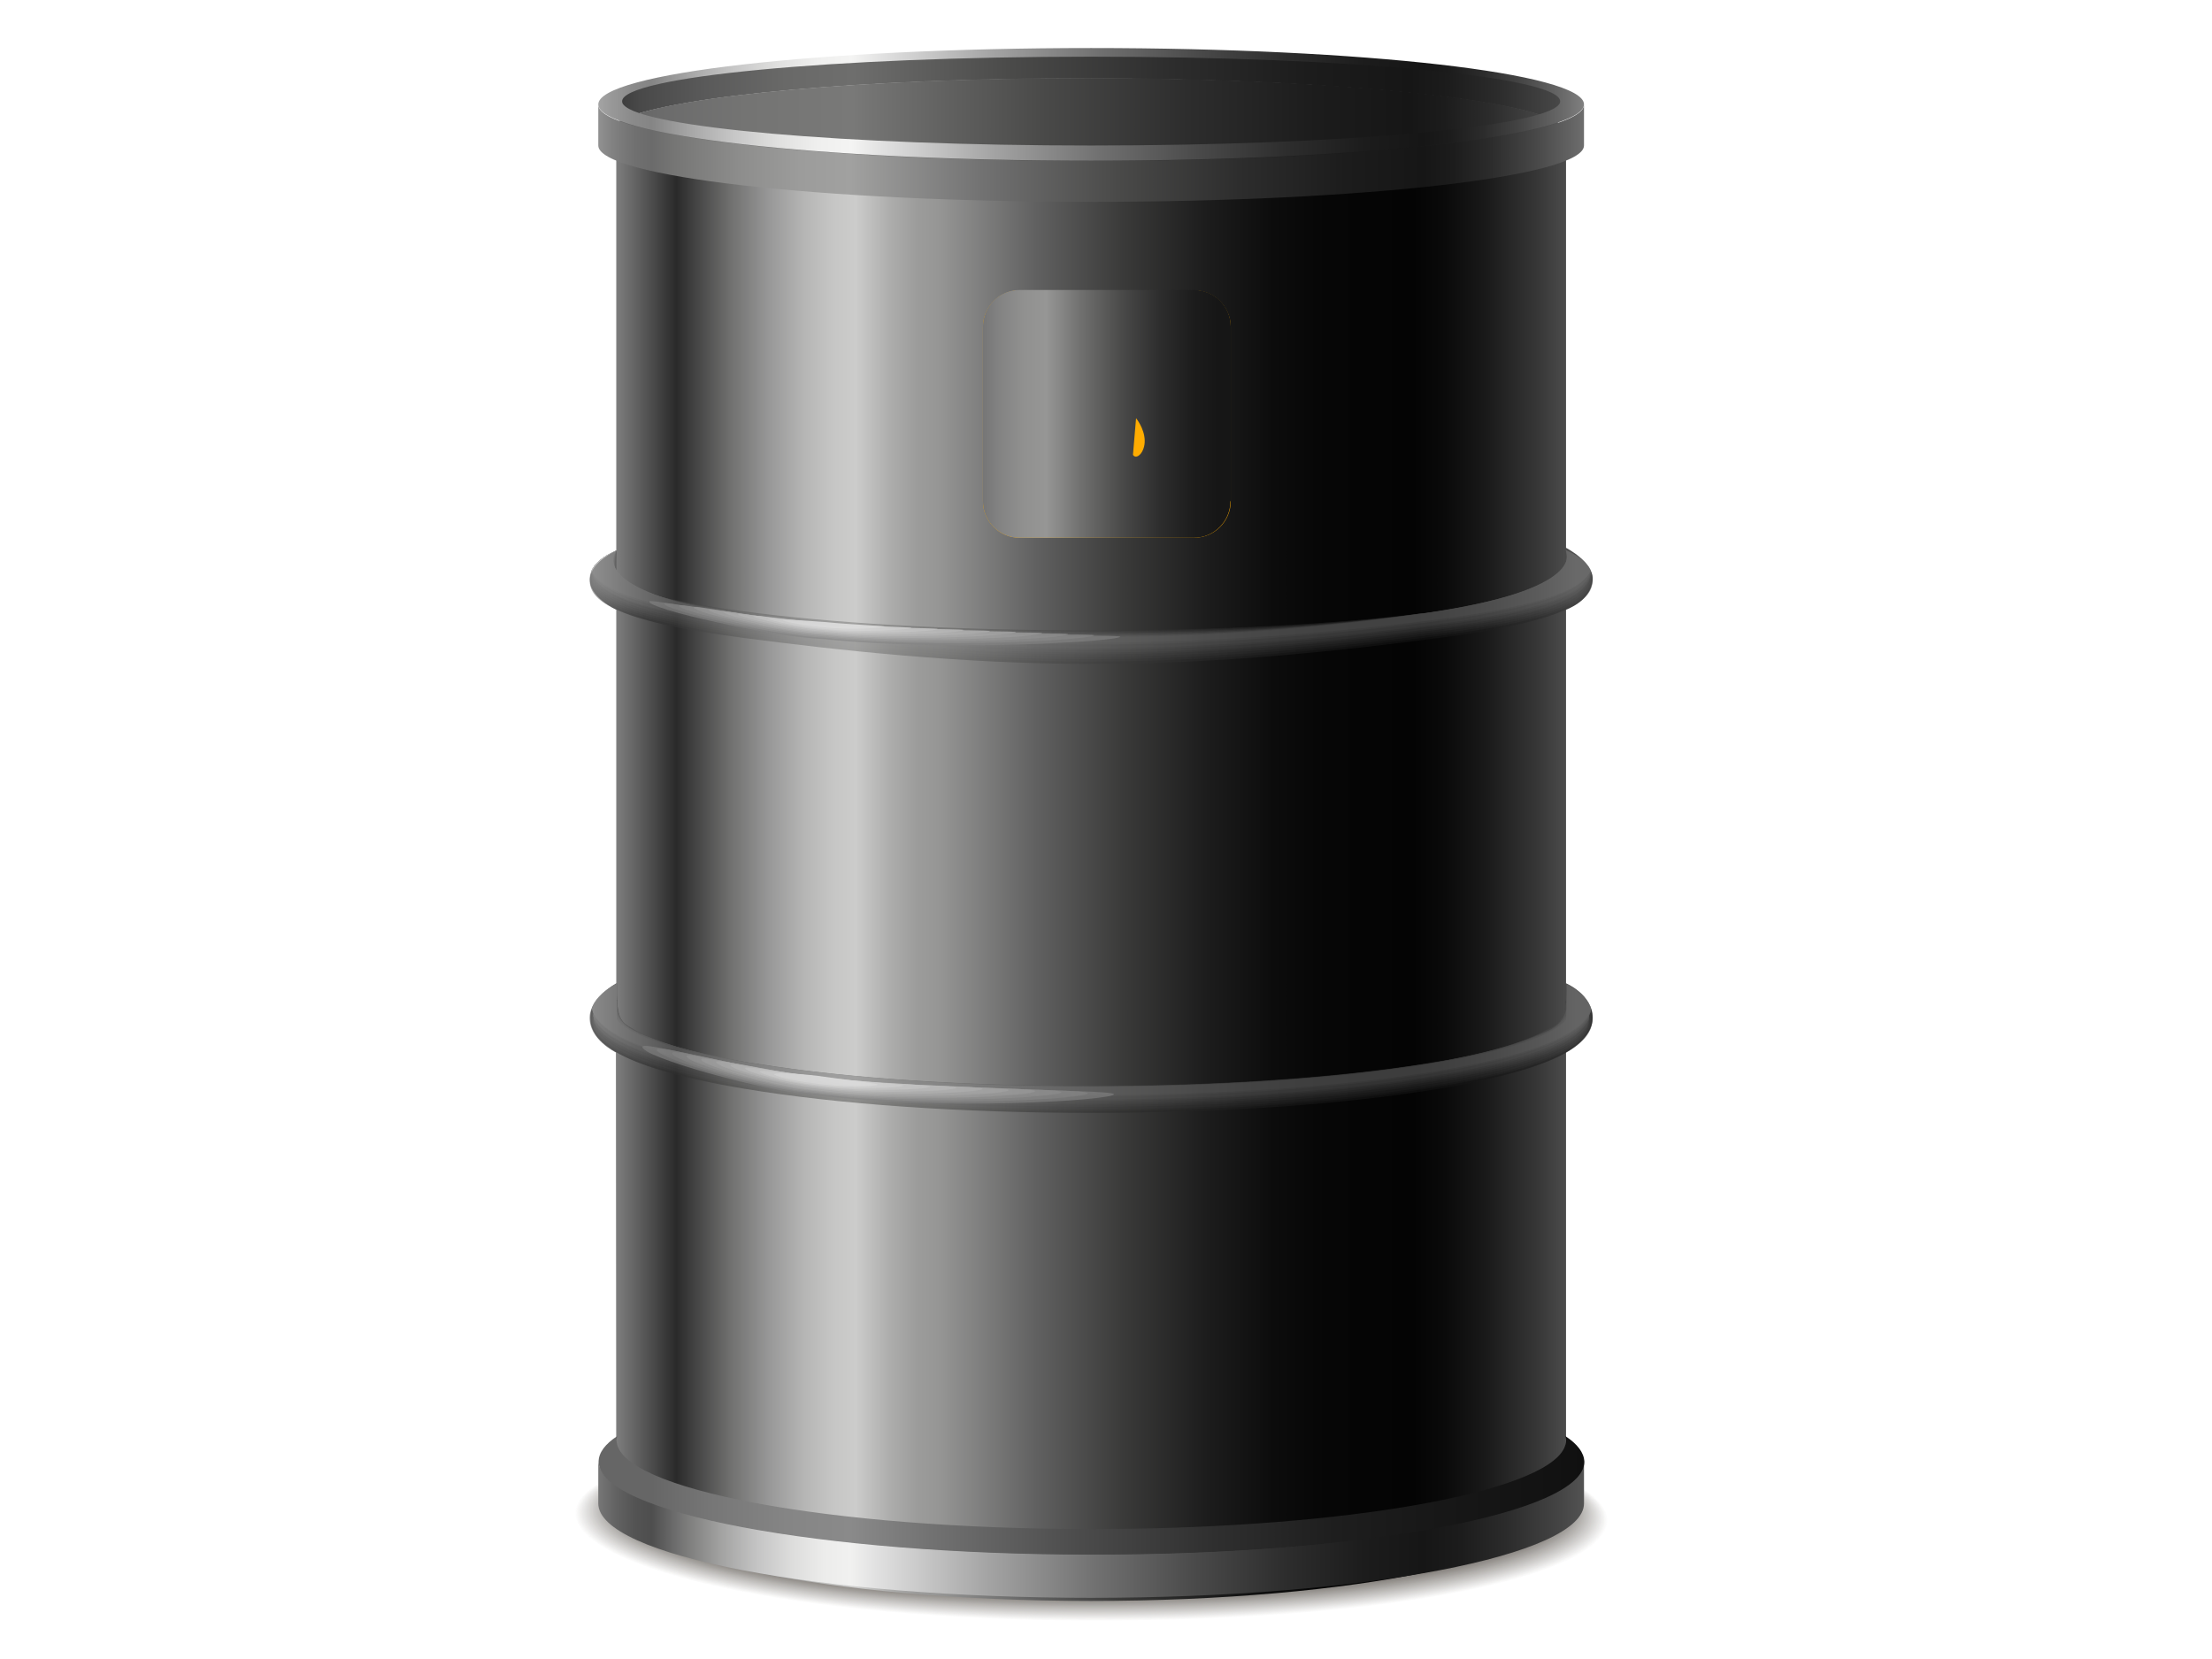<?xml version="1.0" encoding="utf-8"?>
<!-- Generator: Adobe Illustrator 19.1.1, SVG Export Plug-In . SVG Version: 6.00 Build 0)  -->
<svg version="1.1"
	 id="svg676" xmlns:cc="http://creativecommons.org/ns#" xmlns:rdf="http://www.w3.org/1999/02/22-rdf-syntax-ns#" xmlns:dc="http://purl.org/dc/elements/1.1/"
	 xmlns="http://www.w3.org/2000/svg" xmlns:xlink="http://www.w3.org/1999/xlink" x="0px" y="0px" viewBox="220 -140 640 480"
	 style="enable-background:new 220 -140 640 480;" xml:space="preserve">
<style type="text/css">
	.st0{fill:#FFFFFF;}
	.st1{fill:#FDFDFD;}
	.st2{fill:#FBFBFB;}
	.st3{fill:#FAF9F9;}
	.st4{fill:#F8F8F7;}
	.st5{fill:#F6F6F5;}
	.st6{fill:#F4F4F3;}
	.st7{fill:#F2F2F1;}
	.st8{fill:#F1F0EF;}
	.st9{fill:#EFEEEE;}
	.st10{fill:#EDECEC;}
	.st11{fill:#EBEAEA;}
	.st12{fill:#E9E9E8;}
	.st13{fill:#E7E7E6;}
	.st14{fill:#E6E5E4;}
	.st15{fill:#E4E3E2;}
	.st16{fill:#E2E1E0;}
	.st17{fill:#E0DFDE;}
	.st18{fill:#DEDDDC;}
	.st19{fill:#DDDBDA;}
	.st20{fill:#DBDAD8;}
	.st21{fill:#D9D8D6;}
	.st22{fill:#D7D6D4;}
	.st23{fill:#D5D4D2;}
	.st24{fill:#D4D2D0;}
	.st25{fill:#D2D0CE;}
	.st26{fill:#D0CECD;}
	.st27{fill:#CECCCB;}
	.st28{fill:#CCCBC9;}
	.st29{fill:#CAC9C7;}
	.st30{fill:#C9C7C5;}
	.st31{fill:#C7C5C3;}
	.st32{fill:#C5C3C1;}
	.st33{fill:#C3C1BF;}
	.st34{fill:#C1BFBD;}
	.st35{fill:#C0BEBB;}
	.st36{fill:#BEBCB9;}
	.st37{fill:#BCBAB7;}
	.st38{fill:#BAB8B5;}
	.st39{fill:#B8B6B3;}
	.st40{fill:#B7B4B1;}
	.st41{fill:#B5B2AF;}
	.st42{fill:#B3B0AD;}
	.st43{fill:#B1AFAC;}
	.st44{fill:#AFADAA;}
	.st45{fill:#ADABA8;}
	.st46{fill:#ACA9A6;}
	.st47{fill:#AAA7A4;}
	.st48{fill:#A8A5A2;}
	.st49{fill:#A6A3A0;}
	.st50{fill:#A4A19E;}
	.st51{fill:#A3A09C;}
	.st52{fill:#A19E9A;}
	.st53{fill:#9F9C98;}
	.st54{fill:#9D9A96;}
	.st55{fill:#9B9894;}
	.st56{fill:#9A9692;}
	.st57{fill:#989490;}
	.st58{fill:#96928E;}
	.st59{fill:#94918D;}
	.st60{fill:#928F8B;}
	.st61{fill:#908D89;}
	.st62{fill:#8F8B87;}
	.st63{fill:#8D8985;}
	.st64{fill:#8B8783;}
	.st65{fill:#898581;}
	.st66{fill:#87837F;}
	.st67{fill:#86827D;}
	.st68{fill:#84807B;}
	.st69{fill:#827E79;}
	.st70{fill:#807C77;}
	.st71{fill:#7E7A75;}
	.st72{fill:#7D7873;}
	.st73{fill:#7B7671;}
	.st74{fill:#79756F;}
	.st75{fill:#77736D;}
	.st76{fill:#75716C;}
	.st77{fill:#736F6A;}
	.st78{fill:#726D68;}
	.st79{fill:#706B66;}
	.st80{fill:#6E6964;}
	.st81{fill:#6C6762;}
	.st82{fill:#6A6660;}
	.st83{fill:#69645E;}
	.st84{fill:#67625C;}
	.st85{fill:#65605A;}
	.st86{fill:#635E58;}
	.st87{fill:#615C56;}
	.st88{fill:#605A54;}
	.st89{fill:#5E5852;}
	.st90{fill:#5C5750;}
	.st91{fill:#5A554E;}
	.st92{fill:#58534C;}
	.st93{fill:#56514B;}
	.st94{fill:#554F49;}
	.st95{fill:#534D47;}
	.st96{fill:#514B45;}
	.st97{fill:#4F4943;}
	.st98{fill:#4D4841;}
	.st99{fill:#4C463F;}
	.st100{fill:#4A443D;}
	.st101{fill:#48423B;}
	.st102{fill:url(#SVGID_1_);}
	.st103{fill:url(#SVGID_2_);}
	.st104{fill:url(#SVGID_3_);}
	.st105{fill:url(#SVGID_4_);}
	.st106{fill:url(#SVGID_5_);}
	.st107{fill:url(#SVGID_6_);}
	.st108{fill:url(#SVGID_7_);}
	.st109{fill:url(#SVGID_8_);}
	.st110{opacity:0.5;}
	.st111{fill:url(#SVGID_9_);}
	.st112{fill:url(#SVGID_10_);}
	.st113{fill:url(#SVGID_11_);}
	.st114{fill:url(#SVGID_12_);}
	.st115{fill:url(#SVGID_13_);}
	.st116{fill:url(#SVGID_14_);}
	.st117{fill:url(#SVGID_15_);}
	.st118{fill:url(#SVGID_16_);}
	.st119{fill:url(#SVGID_17_);}
	.st120{fill:#808080;}
	.st121{fill:url(#SVGID_18_);}
	.st122{fill:url(#SVGID_19_);}
	.st123{fill:url(#SVGID_20_);}
	.st124{fill:url(#SVGID_21_);}
	.st125{fill:url(#SVGID_22_);}
	.st126{fill:url(#SVGID_23_);}
	.st127{fill:url(#SVGID_24_);}
	.st128{fill:url(#SVGID_25_);}
	.st129{fill:url(#SVGID_26_);}
	.st130{fill:#767676;}
	.st131{opacity:0.6;}
	.st132{fill:#848484;}
	.st133{fill:#929292;}
	.st134{fill:#9F9F9F;}
	.st135{fill:#ADADAD;}
	.st136{fill:#BBBBBB;}
	.st137{fill:#C8C8C8;}
	.st138{fill:#D6D6D6;}
	.st139{fill:#E4E4E4;}
	.st140{fill:#F1F1F1;}
	.st141{fill:#FFAC00;}
	.st142{fill:url(#SVGID_27_);}
</style>
<g id="Layer_2">
	<g>
		<g>
			<path class="st0" d="M685.1,299.9c0,16.1-61.6,29.1-148.4,29.1c-86.9,0-150.4-15.1-150.4-31.2c0-16.1,63.6-27,150.4-27
				C623.6,270.8,685.1,283.9,685.1,299.9z"/>
			<path class="st1" d="M685,299.9c0,16-61.5,29-148.3,29c-86.7,0-150.2-15.1-150.2-31.1c0-16,63.5-27,150.2-27
				C623.5,270.8,685,283.8,685,299.9z"/>
			<path class="st2" d="M684.8,299.8c0,16-61.5,29-148.1,29c-86.6,0-150-15-150-31c0-16,63.5-27,150-26.9
				C623.3,270.8,684.8,283.8,684.8,299.8z"/>
			<path class="st3" d="M684.6,299.8c0,16-61.5,28.9-147.9,28.9c-86.4,0-149.8-15-149.8-31c0-16,63.4-26.9,149.8-26.9
				C623.2,270.8,684.6,283.8,684.6,299.8z"/>
			<path class="st4" d="M684.4,299.7c0,16-61.4,28.9-147.7,28.9c-86.3,0-149.6-14.9-149.6-30.9c0-16,63.4-26.9,149.6-26.9
				C623,270.8,684.4,283.8,684.4,299.7z"/>
			<path class="st5" d="M684.2,299.7c0,15.9-61.4,28.8-147.5,28.8c-86.1,0-149.4-14.9-149.4-30.8c0-15.9,63.3-26.9,149.4-26.9
				C622.9,270.8,684.2,283.7,684.2,299.7z"/>
			<path class="st6" d="M684.1,299.6c0,15.9-61.4,28.8-147.4,28.8c-86,0-149.2-14.9-149.2-30.8c0-15.9,63.3-26.8,149.2-26.8
				C622.7,270.8,684.1,283.7,684.1,299.6z"/>
			<path class="st7" d="M683.9,299.6c0,15.9-61.3,28.7-147.2,28.7c-85.8,0-149-14.8-149-30.7c0-15.9,63.2-26.8,149-26.8
				C622.6,270.8,683.9,283.7,683.9,299.6z"/>
			<path class="st8" d="M683.7,299.5c0,15.8-61.3,28.7-147,28.7c-85.7,0-148.8-14.8-148.8-30.6c0-15.9,63.1-26.8,148.8-26.8
				C622.4,270.8,683.7,283.7,683.7,299.5z"/>
			<path class="st9" d="M683.5,299.5c0,15.8-61.3,28.6-146.8,28.6c-85.6,0-148.6-14.7-148.6-30.6c0-15.8,63.1-26.8,148.6-26.7
				C622.3,270.8,683.5,283.7,683.5,299.5z"/>
			<path class="st10" d="M683.3,299.4c0,15.8-61.2,28.6-146.6,28.6c-85.4,0-148.4-14.7-148.4-30.5c0-15.8,63-26.7,148.4-26.7
				C622.1,270.8,683.3,283.6,683.3,299.4z"/>
			<path class="st11" d="M683.2,299.4c0,15.8-61.2,28.5-146.5,28.5c-85.3,0-148.2-14.6-148.2-30.4c0-15.8,63-26.7,148.2-26.7
				C622,270.8,683.2,283.6,683.2,299.4z"/>
			<path class="st12" d="M683,299.3c0,15.7-61.2,28.5-146.3,28.5c-85.1,0-148-14.6-148-30.3c0-15.7,62.9-26.7,148-26.7
				C621.8,270.8,683,283.6,683,299.3z"/>
			<path class="st13" d="M682.8,299.3c0,15.7-61.1,28.4-146.1,28.4c-85,0-147.8-14.6-147.8-30.3c0-15.7,62.9-26.6,147.8-26.6
				C621.7,270.8,682.8,283.6,682.8,299.3z"/>
			<path class="st14" d="M682.6,299.2c0,15.7-61.1,28.4-145.9,28.4c-84.8,0-147.6-14.5-147.6-30.2c0-15.7,62.8-26.6,147.6-26.6
				C621.5,270.8,682.6,283.5,682.6,299.2z"/>
			<path class="st15" d="M682.4,299.2c0,15.7-61.1,28.3-145.7,28.3c-84.7,0-147.4-14.5-147.4-30.1c0-15.7,62.8-26.6,147.4-26.6
				C621.4,270.8,682.5,283.5,682.4,299.2z"/>
			<path class="st16" d="M682.3,299.1c0,15.6-61,28.3-145.6,28.3c-84.5,0-147.2-14.4-147.2-30.1c0-15.6,62.7-26.6,147.3-26.5
				C621.2,270.8,682.3,283.5,682.3,299.1z"/>
			<path class="st17" d="M682.1,299.1c0,15.6-61,28.2-145.4,28.2c-84.4,0-147-14.4-147-30c0-15.6,62.7-26.5,147.1-26.5
				C621.1,270.8,682.1,283.5,682.1,299.1z"/>
			<path class="st18" d="M681.9,299c0,15.6-61,28.2-145.2,28.2c-84.2,0-146.8-14.3-146.8-29.9c0-15.6,62.6-26.5,146.9-26.5
				C620.9,270.8,681.9,283.5,681.9,299z"/>
			<path class="st19" d="M681.7,299c0,15.5-60.9,28.1-145,28.1c-84.1,0-146.6-14.3-146.6-29.9c0-15.6,62.6-26.5,146.7-26.5
				C620.8,270.8,681.7,283.4,681.7,299z"/>
			<path class="st20" d="M681.6,298.9c0,15.5-60.9,28.1-144.8,28.1c-83.9,0-146.4-14.3-146.4-29.8c0-15.5,62.5-26.4,146.5-26.4
				C620.6,270.8,681.6,283.4,681.6,298.9z"/>
			<path class="st21" d="M681.4,298.9c0,15.5-60.9,28-144.7,28c-83.8,0-146.2-14.2-146.2-29.7c0-15.5,62.5-26.4,146.3-26.4
				C620.5,270.8,681.4,283.4,681.4,298.9z"/>
			<path class="st22" d="M681.2,298.8c0,15.5-60.9,28-144.5,28c-83.6,0-146-14.2-146-29.6c0-15.5,62.4-26.4,146.1-26.4
				C620.3,270.8,681.2,283.4,681.2,298.8z"/>
			<path class="st23" d="M681,298.8c0,15.4-60.8,27.9-144.3,27.9c-83.5,0-145.8-14.1-145.8-29.6c0-15.4,62.4-26.4,145.9-26.3
				C620.2,270.8,681,283.3,681,298.8z"/>
			<path class="st24" d="M680.8,298.7c0,15.4-60.8,27.9-144.1,27.9c-83.3,0-145.7-14.1-145.6-29.5c0-15.4,62.3-26.3,145.7-26.3
				C620.1,270.8,680.8,283.3,680.8,298.7z"/>
			<path class="st25" d="M680.7,298.7c0,15.4-60.8,27.8-143.9,27.8c-83.2,0-145.5-14-145.4-29.4c0-15.4,62.3-26.3,145.5-26.3
				C619.9,270.8,680.7,283.3,680.7,298.7z"/>
			<path class="st26" d="M680.5,298.6c0,15.4-60.7,27.8-143.8,27.8c-83,0-145.3-14-145.2-29.4c0-15.4,62.2-26.3,145.3-26.3
				C619.8,270.8,680.5,283.3,680.5,298.6z"/>
			<path class="st27" d="M680.3,298.6c0,15.3-60.7,27.8-143.6,27.7c-82.9,0-145.1-14-145-29.3c0-15.3,62.2-26.2,145.1-26.2
				C619.6,270.8,680.3,283.3,680.3,298.6z"/>
			<path class="st28" d="M680.1,298.5c0,15.3-60.7,27.7-143.4,27.7c-82.7,0-144.9-13.9-144.9-29.2c0-15.3,62.1-26.2,144.9-26.2
				C619.5,270.8,680.1,283.2,680.1,298.5z"/>
			<path class="st29" d="M679.9,298.5c0,15.3-60.6,27.7-143.2,27.6c-82.6,0-144.7-13.9-144.7-29.2c0-15.3,62.1-26.2,144.7-26.2
				C619.3,270.8,679.9,283.2,679.9,298.5z"/>
			<path class="st30" d="M679.8,298.4c0,15.2-60.6,27.6-143,27.6c-82.4,0-144.5-13.8-144.5-29.1c0-15.3,62-26.1,144.5-26.1
				C619.2,270.8,679.8,283.2,679.8,298.4z"/>
			<path class="st31" d="M679.6,298.4c0,15.2-60.6,27.6-142.9,27.5c-82.3,0-144.3-13.8-144.3-29c0-15.2,62-26.1,144.3-26.1
				C619,270.8,679.6,283.2,679.6,298.4z"/>
			<path class="st32" d="M679.4,298.3c0,15.2-60.5,27.5-142.7,27.5c-82.2,0-144.1-13.8-144.1-28.9c0-15.2,61.9-26.1,144.1-26.1
				C618.9,270.8,679.4,283.1,679.4,298.3z"/>
			<path class="st33" d="M679.2,298.3c0,15.2-60.5,27.5-142.5,27.4c-82,0-143.9-13.7-143.9-28.9c0-15.2,61.9-26.1,143.9-26
				C618.7,270.8,679.2,283.1,679.2,298.3z"/>
			<path class="st34" d="M679,298.2c0,15.1-60.5,27.4-142.3,27.4c-81.9,0-143.7-13.7-143.7-28.8c0-15.1,61.8-26,143.7-26
				C618.6,270.8,679,283.1,679,298.2z"/>
			<path class="st35" d="M678.9,298.2c0,15.1-60.4,27.4-142.1,27.3c-81.7,0-143.5-13.6-143.5-28.7c0-15.1,61.8-26,143.5-26
				C618.4,270.8,678.9,283.1,678.9,298.2z"/>
			<path class="st36" d="M678.7,298.1c0,15.1-60.4,27.3-142,27.3c-81.6,0-143.3-13.6-143.3-28.7c0-15.1,61.7-26,143.3-26
				C618.3,270.8,678.7,283.1,678.7,298.1z"/>
			<path class="st37" d="M678.5,298.1c0,15.1-60.4,27.3-141.8,27.2c-81.4,0-143.1-13.5-143.1-28.6c0-15.1,61.6-25.9,143.1-25.9
				C618.1,270.8,678.5,283,678.5,298.1z"/>
			<path class="st38" d="M678.3,298c0,15-60.3,27.2-141.6,27.2c-81.3,0-142.9-13.5-142.9-28.5c0-15,61.6-25.9,142.9-25.9
				C618,270.8,678.3,283,678.3,298z"/>
			<path class="st39" d="M678.1,298c0,15-60.3,27.2-141.4,27.1c-81.1,0-142.7-13.5-142.7-28.5c0-15,61.5-25.9,142.7-25.9
				C617.8,270.8,678.1,283,678.1,298z"/>
			<path class="st40" d="M678,297.9c0,15-60.3,27.1-141.2,27.1c-81,0-142.5-13.4-142.5-28.4c0-15,61.5-25.9,142.5-25.8
				C617.7,270.8,678,283,678,297.9z"/>
			<path class="st41" d="M677.8,297.9c0,14.9-60.2,27.1-141.1,27c-80.8,0-142.3-13.4-142.3-28.3c0-14.9,61.4-25.8,142.3-25.8
				C617.5,270.8,677.8,282.9,677.8,297.9z"/>
			<path class="st42" d="M677.6,297.8c0,14.9-60.2,27-140.9,27c-80.7,0-142.1-13.3-142.1-28.2c0-14.9,61.4-25.8,142.1-25.8
				C617.4,270.8,677.6,282.9,677.6,297.8z"/>
			<path class="st43" d="M677.4,297.8c0,14.9-60.2,27-140.7,26.9c-80.5,0-141.9-13.3-141.9-28.2c0-14.9,61.3-25.8,141.9-25.8
				C617.2,270.8,677.4,282.9,677.4,297.8z"/>
			<path class="st44" d="M677.2,297.7c0,14.9-60.2,26.9-140.5,26.9c-80.4,0-141.7-13.2-141.7-28.1c0-14.9,61.3-25.7,141.7-25.7
				C617.1,270.8,677.2,282.9,677.2,297.7z"/>
			<path class="st45" d="M677.1,297.7c0,14.8-60.1,26.9-140.4,26.9c-80.2,0-141.5-13.2-141.5-28c0-14.8,61.2-25.7,141.5-25.7
				C617,270.8,677.1,282.9,677.1,297.7z"/>
			<path class="st46" d="M676.9,297.6c0,14.8-60.1,26.8-140.2,26.8c-80.1,0-141.3-13.2-141.3-28c0-14.8,61.2-25.7,141.3-25.7
				C616.8,270.8,676.9,282.8,676.9,297.6z"/>
			<path class="st47" d="M676.7,297.6c0,14.8-60.1,26.8-140,26.8c-79.9,0-141.1-13.1-141.1-27.9c0-14.8,61.1-25.7,141.1-25.6
				C616.7,270.8,676.7,282.8,676.7,297.6z"/>
			<path class="st48" d="M676.5,297.6c0,14.8-60,26.7-139.8,26.7c-79.8,0-140.9-13.1-140.9-27.8c0-14.8,61.1-25.6,140.9-25.6
				C616.5,270.8,676.5,282.8,676.5,297.6z"/>
			<path class="st49" d="M676.3,297.5c0,14.7-60,26.7-139.6,26.7c-79.6,0-140.7-13-140.7-27.8c0-14.7,61-25.6,140.7-25.6
				C616.4,270.8,676.3,282.8,676.3,297.5z"/>
			<path class="st50" d="M676.2,297.5c0,14.7-60,26.6-139.5,26.6c-79.5,0-140.5-13-140.5-27.7c0-14.7,61-25.6,140.5-25.6
				C616.2,270.8,676.2,282.8,676.2,297.5z"/>
			<path class="st51" d="M676,297.4c0,14.7-59.9,26.6-139.3,26.6c-79.3,0-140.3-12.9-140.3-27.6c0-14.7,60.9-25.5,140.3-25.5
				C616.1,270.8,676,282.7,676,297.4z"/>
			<path class="st52" d="M675.8,297.4c0,14.6-59.9,26.5-139.1,26.5c-79.2,0-140.1-12.9-140.1-27.5c0-14.6,60.9-25.5,140.1-25.5
				C615.9,270.8,675.8,282.7,675.8,297.4z"/>
			<path class="st53" d="M675.6,297.3c0,14.6-59.9,26.5-138.9,26.5c-79.1,0-139.9-12.9-139.9-27.5c0-14.6,60.8-25.5,139.9-25.5
				C615.8,270.8,675.6,282.7,675.6,297.3z"/>
			<path class="st54" d="M675.4,297.3c0,14.6-59.8,26.4-138.7,26.4c-78.9,0-139.7-12.8-139.7-27.4c0-14.6,60.8-25.5,139.7-25.4
				C615.6,270.8,675.4,282.7,675.4,297.3z"/>
			<path class="st55" d="M675.3,297.2c0,14.6-59.8,26.4-138.6,26.4c-78.8,0-139.5-12.8-139.5-27.3c0-14.6,60.7-25.4,139.5-25.4
				C615.5,270.8,675.3,282.6,675.3,297.2z"/>
			<path class="st56" d="M675.1,297.2c0,14.5-59.8,26.3-138.4,26.3c-78.6,0-139.3-12.7-139.3-27.3c0-14.5,60.7-25.4,139.3-25.4
				C615.3,270.8,675.1,282.6,675.1,297.2z"/>
			<path class="st57" d="M674.9,297.1c0,14.5-59.7,26.3-138.2,26.3c-78.5,0-139.1-12.7-139.1-27.2c0-14.5,60.6-25.4,139.1-25.4
				C615.2,270.8,674.9,282.6,674.9,297.1z"/>
			<path class="st58" d="M674.7,297.1c0,14.5-59.7,26.2-138,26.2c-78.3,0-138.9-12.6-138.9-27.1c0-14.5,60.6-25.3,138.9-25.3
				C615,270.8,674.7,282.6,674.7,297.1z"/>
			<path class="st59" d="M674.6,297c0,14.5-59.7,26.2-137.8,26.2c-78.2,0-138.7-12.6-138.7-27.1c0-14.5,60.5-25.3,138.7-25.3
				C614.9,270.8,674.6,282.6,674.6,297z"/>
			<path class="st60" d="M674.4,297c0,14.4-59.6,26.1-137.7,26.1c-78,0-138.5-12.6-138.5-27c0-14.4,60.5-25.3,138.5-25.3
				C614.7,270.8,674.4,282.5,674.4,297z"/>
			<path class="st61" d="M674.2,296.9c0,14.4-59.6,26.1-137.5,26.1c-77.9,0-138.3-12.5-138.3-26.9c0-14.4,60.4-25.3,138.3-25.2
				C614.6,270.8,674.2,282.5,674.2,296.9z"/>
			<path class="st62" d="M674,296.9c0,14.4-59.6,26-137.3,26c-77.7,0-138.1-12.5-138.1-26.8c0-14.4,60.4-25.2,138.1-25.2
				C614.4,270.8,674,282.5,674,296.9z"/>
			<path class="st63" d="M673.8,296.8c0,14.3-59.5,26-137.1,26c-77.6,0-137.9-12.4-137.9-26.8c0-14.3,60.3-25.2,137.9-25.2
				C614.3,270.8,673.8,282.5,673.8,296.8z"/>
			<path class="st64" d="M673.7,296.8c0,14.3-59.5,25.9-136.9,25.9c-77.4,0-137.7-12.4-137.7-26.7c0-14.3,60.3-25.2,137.7-25.2
				C614.1,270.8,673.7,282.4,673.7,296.8z"/>
			<path class="st65" d="M673.5,296.7c0,14.3-59.5,25.9-136.8,25.9c-77.3,0-137.5-12.3-137.5-26.6c0-14.3,60.2-25.1,137.5-25.1
				C614,270.8,673.5,282.4,673.5,296.7z"/>
			<path class="st66" d="M673.3,296.7c0,14.3-59.5,25.8-136.6,25.8c-77.1,0-137.3-12.3-137.3-26.6c0-14.3,60.1-25.1,137.3-25.1
				C613.9,270.8,673.3,282.4,673.3,296.7z"/>
			<path class="st67" d="M673.1,296.6c0,14.2-59.4,25.8-136.4,25.8c-77,0-137.1-12.3-137.1-26.5c0-14.2,60.1-25.1,137.1-25.1
				C613.7,270.8,673.1,282.4,673.1,296.6z"/>
			<path class="st68" d="M672.9,296.6c0,14.2-59.4,25.7-136.2,25.7c-76.8,0-136.9-12.2-136.9-26.4c0-14.2,60-25,136.9-25
				C613.6,270.8,672.9,282.4,672.9,296.6z"/>
			<path class="st69" d="M672.8,296.5c0,14.2-59.4,25.7-136,25.7C460,322.2,400,310,400,295.8c0-14.2,60-25,136.7-25
				C613.4,270.8,672.8,282.3,672.8,296.5z"/>
			<path class="st70" d="M672.6,296.5c0,14.2-59.3,25.6-135.9,25.6c-76.5,0-136.5-12.1-136.5-26.3c0-14.2,59.9-25,136.5-25
				C613.3,270.8,672.6,282.3,672.6,296.5z"/>
			<path class="st71" d="M672.4,296.4c0,14.1-59.3,25.6-135.7,25.6c-76.4,0-136.3-12.1-136.3-26.2c0-14.1,59.9-25,136.3-24.9
				C613.1,270.8,672.4,282.3,672.4,296.4z"/>
			<path class="st72" d="M672.2,296.4c0,14.1-59.3,25.5-135.5,25.5c-76.2,0-136.1-12-136.1-26.1c0-14.1,59.8-24.9,136.1-24.9
				C613,270.8,672.2,282.3,672.2,296.4z"/>
			<path class="st73" d="M672,296.3c0,14.1-59.2,25.5-135.3,25.5c-76.1,0-135.9-12-135.9-26.1c0-14.1,59.8-24.9,135.9-24.9
				C612.8,270.8,672,282.2,672,296.3z"/>
			<path class="st74" d="M671.9,296.3c0,14-59.2,25.4-135.1,25.4c-75.9,0-135.7-12-135.7-26c0-14,59.7-24.9,135.7-24.9
				C612.7,270.8,671.9,282.2,671.9,296.3z"/>
			<path class="st75" d="M671.7,296.2c0,14-59.2,25.4-135,25.4c-75.8,0-135.5-11.9-135.5-25.9c0-14,59.7-24.8,135.5-24.8
				C612.5,270.8,671.7,282.2,671.7,296.2z"/>
			<path class="st76" d="M671.5,296.2c0,14-59.1,25.3-134.8,25.3c-75.7,0-135.3-11.9-135.3-25.9c0-14,59.6-24.8,135.3-24.8
				C612.4,270.8,671.5,282.2,671.5,296.2z"/>
			<path class="st77" d="M671.3,296.1c0,14-59.1,25.3-134.6,25.3c-75.5,0-135.1-11.8-135.1-25.8c0-14,59.6-24.8,135.1-24.8
				C612.2,270.8,671.3,282.2,671.3,296.1z"/>
			<path class="st78" d="M671.1,296.1c0,13.9-59.1,25.2-134.4,25.2c-75.4,0-134.9-11.8-134.9-25.7c0-13.9,59.5-24.8,134.9-24.7
				C612.1,270.8,671.1,282.1,671.1,296.1z"/>
			<path class="st79" d="M671,296c0,13.9-59,25.2-134.2,25.2c-75.2,0-134.7-11.7-134.7-25.7c0-13.9,59.5-24.7,134.7-24.7
				C611.9,270.8,671,282.1,671,296z"/>
			<path class="st80" d="M670.8,296c0,13.9-59,25.1-134.1,25.1c-75.1,0-134.5-11.7-134.5-25.6c0-13.9,59.4-24.7,134.5-24.7
				C611.8,270.8,670.8,282.1,670.8,296z"/>
			<path class="st81" d="M670.6,295.9c0,13.9-59,25.1-133.9,25.1c-74.9,0-134.3-11.7-134.3-25.5c0-13.9,59.4-24.7,134.3-24.7
				C611.6,270.8,670.6,282.1,670.6,295.9z"/>
			<path class="st82" d="M670.4,295.9c0,13.8-58.9,25-133.7,25c-74.8,0-134.1-11.6-134.1-25.4c0-13.8,59.3-24.6,134.1-24.6
				C611.5,270.8,670.4,282,670.4,295.9z"/>
			<path class="st83" d="M670.2,295.8c0,13.8-58.9,25-133.5,25c-74.6,0-133.9-11.6-133.9-25.4c0-13.8,59.3-24.6,133.9-24.6
				C611.3,270.8,670.2,282,670.2,295.8z"/>
			<path class="st84" d="M670.1,295.8c0,13.8-58.9,24.9-133.3,24.9c-74.5,0-133.7-11.5-133.7-25.3c0-13.8,59.2-24.6,133.7-24.6
				C611.2,270.8,670.1,282,670.1,295.8z"/>
			<path class="st85" d="M669.9,295.7c0,13.7-58.8,24.9-133.2,24.9c-74.3,0-133.5-11.5-133.5-25.2c0-13.7,59.2-24.6,133.5-24.5
				C611,270.8,669.9,282,669.9,295.7z"/>
			<path class="st86" d="M669.7,295.7c0,13.7-58.8,24.8-133,24.8c-74.2,0-133.3-11.4-133.3-25.2c0-13.7,59.1-24.5,133.3-24.5
				C610.9,270.8,669.7,282,669.7,295.7z"/>
			<path class="st87" d="M669.5,295.6c0,13.7-58.8,24.8-132.8,24.8c-74,0-133.1-11.4-133.1-25.1c0-13.7,59.1-24.5,133.1-24.5
				C610.8,270.8,669.5,281.9,669.5,295.6z"/>
			<path class="st88" d="M669.3,295.6c0,13.7-58.8,24.7-132.6,24.7c-73.9,0-132.9-11.4-132.9-25c0-13.7,59-24.5,132.9-24.5
				C610.6,270.8,669.3,281.9,669.3,295.6z"/>
			<path class="st89" d="M669.2,295.5c0,13.6-58.7,24.7-132.5,24.7c-73.7,0-132.7-11.3-132.7-25c0-13.6,59-24.4,132.7-24.4
				C610.5,270.8,669.2,281.9,669.2,295.5z"/>
			<path class="st90" d="M669,295.5c0,13.6-58.7,24.6-132.3,24.6c-73.6,0-132.5-11.3-132.5-24.9c0-13.6,58.9-24.4,132.5-24.4
				C610.3,270.8,669,281.9,669,295.5z"/>
			<path class="st91" d="M668.8,295.4c0,13.6-58.7,24.6-132.1,24.6c-73.4,0-132.3-11.2-132.3-24.8c0-13.6,58.9-24.4,132.3-24.4
				C610.2,270.8,668.8,281.8,668.8,295.4z"/>
			<path class="st92" d="M668.6,295.4c0,13.6-58.6,24.5-131.9,24.5c-73.3,0-132.1-11.2-132.1-24.7c0-13.6,58.8-24.4,132.1-24.3
				C610,270.8,668.6,281.8,668.6,295.4z"/>
			<path class="st93" d="M668.4,295.3c0,13.5-58.6,24.5-131.7,24.5c-73.1,0-131.9-11.1-131.9-24.7c0-13.5,58.8-24.3,131.9-24.3
				C609.9,270.8,668.4,281.8,668.4,295.3z"/>
			<path class="st94" d="M668.3,295.3c0,13.5-58.6,24.4-131.6,24.4c-73,0-131.7-11.1-131.7-24.6c0-13.5,58.7-24.3,131.7-24.3
				C609.7,270.8,668.3,281.8,668.3,295.3z"/>
			<path class="st95" d="M668.1,295.2c0,13.5-58.5,24.4-131.4,24.4c-72.8,0-131.5-11.1-131.5-24.5c0-13.5,58.6-24.3,131.5-24.3
				C609.6,270.8,668.1,281.8,668.1,295.2z"/>
			<path class="st96" d="M667.9,295.2c0,13.4-58.5,24.3-131.2,24.3c-72.7,0-131.3-11-131.3-24.5c0-13.4,58.6-24.2,131.3-24.2
				C609.4,270.8,667.9,281.7,667.9,295.2z"/>
			<path class="st97" d="M667.7,295.1c0,13.4-58.5,24.3-131,24.3c-72.6,0-131.1-11-131.1-24.4c0-13.4,58.5-24.2,131.1-24.2
				C609.3,270.8,667.7,281.7,667.7,295.1z"/>
			<path class="st98" d="M667.5,295.1c0,13.4-58.4,24.2-130.8,24.2c-72.4,0-130.9-10.9-130.9-24.3c0-13.4,58.5-24.2,130.9-24.2
				C609.1,270.8,667.6,281.7,667.5,295.1z"/>
			<path class="st99" d="M667.4,295c0,13.4-58.4,24.2-130.7,24.2c-72.3,0-130.7-10.9-130.7-24.3c0-13.4,58.4-24.2,130.7-24.1
				C609,270.8,667.4,281.7,667.4,295z"/>
			<path class="st100" d="M667.2,295c0,13.3-58.4,24.1-130.5,24.1c-72.1,0-130.5-10.9-130.5-24.2c0-13.3,58.4-24.1,130.5-24.1
				C608.8,270.8,667.2,281.6,667.2,295z"/>
			<path class="st101" d="M667,294.9c0,13.3-58.3,24.1-130.3,24.1c-72,0-130.3-10.8-130.3-24.1c0-13.3,58.3-24.1,130.3-24.1
				C608.7,270.8,667,281.6,667,294.9z"/>
		</g>
		<linearGradient id="SVGID_1_" gradientUnits="userSpaceOnUse" x1="386.05" y1="112.642" x2="676.198" y2="112.642">
			<stop  offset="5.102040e-003" style="stop-color:#ACACAC"/>
			<stop  offset="3.770659e-002" style="stop-color:#848484"/>
			<stop  offset="0.102" style="stop-color:#2A2A2A"/>
			<stop  offset="0.117" style="stop-color:#3E3E3E"/>
			<stop  offset="0.157" style="stop-color:#717170"/>
			<stop  offset="0.195" style="stop-color:#989898"/>
			<stop  offset="0.229" style="stop-color:#B5B5B4"/>
			<stop  offset="0.259" style="stop-color:#C6C6C5"/>
			<stop  offset="0.281" style="stop-color:#CCCCCB"/>
			<stop  offset="0.283" style="stop-color:#CACAC9"/>
			<stop  offset="0.315" style="stop-color:#ADADAC"/>
			<stop  offset="0.342" style="stop-color:#9C9C9B"/>
			<stop  offset="0.363" style="stop-color:#969695"/>
			<stop  offset="0.367" style="stop-color:#949493"/>
			<stop  offset="0.46" style="stop-color:#616161"/>
			<stop  offset="0.548" style="stop-color:#3A3A39"/>
			<stop  offset="0.629" style="stop-color:#1D1D1D"/>
			<stop  offset="0.698" style="stop-color:#0C0C0C"/>
			<stop  offset="0.75" style="stop-color:#060606"/>
			<stop  offset="0.837" style="stop-color:#040404"/>
			<stop  offset="0.869" style="stop-color:#0A0A0A"/>
			<stop  offset="0.911" style="stop-color:#1A1A1A"/>
			<stop  offset="0.957" style="stop-color:#343434"/>
			<stop  offset="1" style="stop-color:#535353"/>
		</linearGradient>
		<path class="st102" d="M398.3-97.9V19.3c0,0-7.1,3.2-7.6,7.9c-0.6,5.4,7.6,9.2,7.6,9.2v108.1c0,0-7.3,4-7.7,9.5
			c-0.4,6.7,7.6,10.5,7.6,10.5l0.1,130.1h0c0,15.8,61.5,28.6,137.4,28.6c75.9,0,137.4-12.8,137.4-28.6V164.5c0,0,7.7-3.9,7.7-10
			c0-6.8-7.7-10-7.7-10V36.4c0,0,7.1-2.4,7.7-8.5c0.5-5.2-7.7-9.4-7.7-9.4V-97.9H398.3z"/>
		<g>
			<linearGradient id="SVGID_2_" gradientUnits="userSpaceOnUse" x1="393.093" y1="302.371" x2="678.328" y2="302.371">
				<stop  offset="0" style="stop-color:#767676"/>
				<stop  offset="1.813939e-002" style="stop-color:#626262"/>
				<stop  offset="3.790173e-002" style="stop-color:#535353"/>
				<stop  offset="5.420910e-002" style="stop-color:#4E4E4E"/>
				<stop  offset="8.512147e-002" style="stop-color:#767676"/>
				<stop  offset="0.124" style="stop-color:#A2A2A1"/>
				<stop  offset="0.161" style="stop-color:#C4C4C4"/>
				<stop  offset="0.197" style="stop-color:#DDDDDC"/>
				<stop  offset="0.229" style="stop-color:#ECECEB"/>
				<stop  offset="0.256" style="stop-color:#F1F1F0"/>
				<stop  offset="0.282" style="stop-color:#E1E1E1"/>
				<stop  offset="0.395" style="stop-color:#A4A4A4"/>
				<stop  offset="0.504" style="stop-color:#717171"/>
				<stop  offset="0.605" style="stop-color:#4A4A4A"/>
				<stop  offset="0.697" style="stop-color:#2D2D2D"/>
				<stop  offset="0.777" style="stop-color:#1C1C1C"/>
				<stop  offset="0.837" style="stop-color:#161616"/>
				<stop  offset="0.875" style="stop-color:#1C1C1C"/>
				<stop  offset="0.923" style="stop-color:#2C2C2C"/>
				<stop  offset="0.978" style="stop-color:#464646"/>
				<stop  offset="1" style="stop-color:#535353"/>
			</linearGradient>
			<path class="st103" d="M535.7,309.7c-78.8,0-142.6-12.2-142.6-27.3V295c0,15.1,63.9,27.3,142.6,27.3
				c78.8,0,142.6-12.2,142.6-27.3v-12.6C678.3,297.5,614.5,309.7,535.7,309.7z"/>
			<linearGradient id="SVGID_3_" gradientUnits="userSpaceOnUse" x1="393.093" y1="292.597" x2="678.328" y2="292.597">
				<stop  offset="0" style="stop-color:#666666"/>
				<stop  offset="5.420910e-002" style="stop-color:#666666"/>
				<stop  offset="0.113" style="stop-color:#767676"/>
				<stop  offset="0.191" style="stop-color:#858585"/>
				<stop  offset="0.256" style="stop-color:#8A8A8A"/>
				<stop  offset="0.334" style="stop-color:#737373"/>
				<stop  offset="0.486" style="stop-color:#4C4C4C"/>
				<stop  offset="0.625" style="stop-color:#2F2F2F"/>
				<stop  offset="0.747" style="stop-color:#1E1E1E"/>
				<stop  offset="0.837" style="stop-color:#181818"/>
				<stop  offset="0.969" style="stop-color:#121212"/>
				<stop  offset="1" style="stop-color:#101010"/>
			</linearGradient>
			<path class="st104" d="M672.9,275.5c0.1,0.4,0.2,0.8,0.2,1.2c0,13.1-52.3,23.9-120,25.5c-5.6,0.1-11.3,0.2-17,0.2
				c-0.1,0-0.1,0-0.2,0c-0.1,0-0.1,0-0.2,0c-75.9,0-137.3-11.5-137.3-25.7c0-0.4,0.1-0.8,0.2-1.2c-3.5,2.3-5.4,4.8-5.4,7.4
				c0,14.8,63.9,26.9,142.6,26.9c78.8,0,142.6-12,142.6-26.9C678.3,280.3,676.4,277.8,672.9,275.5z"/>
		</g>
		<g>
			<linearGradient id="SVGID_4_" gradientUnits="userSpaceOnUse" x1="395.832" y1="-115.566" x2="673.095" y2="-115.566">
				<stop  offset="0" style="stop-color:#333333"/>
				<stop  offset="8.795696e-003" style="stop-color:#3A3A3A"/>
				<stop  offset="3.367934e-002" style="stop-color:#494949"/>
				<stop  offset="5.420910e-002" style="stop-color:#4E4E4E"/>
				<stop  offset="0.103" style="stop-color:#5A5A5A"/>
				<stop  offset="0.186" style="stop-color:#696968"/>
				<stop  offset="0.256" style="stop-color:#6E6E6D"/>
				<stop  offset="0.423" style="stop-color:#4A4A49"/>
				<stop  offset="0.588" style="stop-color:#2D2D2D"/>
				<stop  offset="0.731" style="stop-color:#1C1C1C"/>
				<stop  offset="0.837" style="stop-color:#161616"/>
				<stop  offset="0.877" style="stop-color:#1C1C1C"/>
				<stop  offset="0.93" style="stop-color:#2C2C2C"/>
				<stop  offset="0.989" style="stop-color:#464646"/>
				<stop  offset="1" style="stop-color:#4C4C4C"/>
			</linearGradient>
			<path class="st105" d="M673.1-109.7c0,1.4-1.6,2.8-4.7,4.1c-15.8-6.7-69.8-11.7-134-11.7c-64.2,0-118.2,4.9-134,11.7
				c-3-1.3-4.7-2.7-4.7-4.1c0-8.7,62.1-15.7,138.6-15.7C611-125.5,673.1-118.4,673.1-109.7z"/>
			<linearGradient id="SVGID_5_" gradientUnits="userSpaceOnUse" x1="400.501" y1="-105.671" x2="668.426" y2="-105.671">
				<stop  offset="0" style="stop-color:#919191"/>
				<stop  offset="1.703954e-002" style="stop-color:#7F7F7F"/>
				<stop  offset="3.740487e-002" style="stop-color:#707070"/>
				<stop  offset="5.420910e-002" style="stop-color:#6B6B6B"/>
				<stop  offset="7.593346e-002" style="stop-color:#757574"/>
				<stop  offset="0.143" style="stop-color:#8D8D8C"/>
				<stop  offset="0.205" style="stop-color:#9C9C9B"/>
				<stop  offset="0.256" style="stop-color:#A1A1A0"/>
				<stop  offset="0.392" style="stop-color:#717171"/>
				<stop  offset="0.527" style="stop-color:#4A4A49"/>
				<stop  offset="0.65" style="stop-color:#2D2D2D"/>
				<stop  offset="0.758" style="stop-color:#1C1C1C"/>
				<stop  offset="0.837" style="stop-color:#161616"/>
				<stop  offset="0.867" style="stop-color:#1C1C1C"/>
				<stop  offset="0.906" style="stop-color:#2C2C2C"/>
				<stop  offset="0.95" style="stop-color:#474747"/>
				<stop  offset="0.997" style="stop-color:#6B6B6B"/>
				<stop  offset="1" style="stop-color:#6E6E6E"/>
			</linearGradient>
			<path class="st106" d="M668.4-105.7C652.6-99,598.6-94,534.5-94c-64.2,0-118.2-5-134-11.7c15.8-6.7,69.8-11.7,134-11.7
				C598.6-117.3,652.6-112.4,668.4-105.7z"/>
			<linearGradient id="SVGID_6_" gradientUnits="userSpaceOnUse" x1="395.832" y1="-101.61" x2="673.095" y2="-101.61">
				<stop  offset="0" style="stop-color:#535353"/>
				<stop  offset="5.550308e-003" style="stop-color:#575757"/>
				<stop  offset="3.221560e-002" style="stop-color:#666666"/>
				<stop  offset="5.420910e-002" style="stop-color:#6B6B6B"/>
				<stop  offset="0.144" style="stop-color:#747473"/>
				<stop  offset="0.256" style="stop-color:#797978"/>
				<stop  offset="0.286" style="stop-color:#717170"/>
				<stop  offset="0.453" style="stop-color:#4A4A49"/>
				<stop  offset="0.605" style="stop-color:#2D2D2D"/>
				<stop  offset="0.739" style="stop-color:#1C1C1C"/>
				<stop  offset="0.837" style="stop-color:#161616"/>
				<stop  offset="0.873" style="stop-color:#1C1C1C"/>
				<stop  offset="0.921" style="stop-color:#2C2C2C"/>
				<stop  offset="0.974" style="stop-color:#464646"/>
				<stop  offset="1" style="stop-color:#565656"/>
			</linearGradient>
			<path class="st107" d="M673.1-101.6c0,8.7-62.1,15.7-138.6,15.7c-76.6,0-138.6-7-138.6-15.7c0-1.4,1.6-2.8,4.7-4.1
				c15.8-6.7,69.8-11.7,134-11.7c64.2,0,118.2,4.9,134,11.7C671.5-104.4,673.1-103,673.1-101.6z"/>
			<linearGradient id="SVGID_7_" gradientUnits="userSpaceOnUse" x1="393.092" y1="-95.636" x2="678.326" y2="-95.636">
				<stop  offset="0" style="stop-color:#919191"/>
				<stop  offset="1.703954e-002" style="stop-color:#7F7F7F"/>
				<stop  offset="3.740487e-002" style="stop-color:#707070"/>
				<stop  offset="5.420910e-002" style="stop-color:#6B6B6B"/>
				<stop  offset="7.593346e-002" style="stop-color:#757574"/>
				<stop  offset="0.143" style="stop-color:#8D8D8C"/>
				<stop  offset="0.205" style="stop-color:#9C9C9B"/>
				<stop  offset="0.256" style="stop-color:#A1A1A0"/>
				<stop  offset="0.392" style="stop-color:#717171"/>
				<stop  offset="0.527" style="stop-color:#4A4A49"/>
				<stop  offset="0.65" style="stop-color:#2D2D2D"/>
				<stop  offset="0.758" style="stop-color:#1C1C1C"/>
				<stop  offset="0.837" style="stop-color:#161616"/>
				<stop  offset="0.867" style="stop-color:#1C1C1C"/>
				<stop  offset="0.906" style="stop-color:#2C2C2C"/>
				<stop  offset="0.95" style="stop-color:#474747"/>
				<stop  offset="0.997" style="stop-color:#6B6B6B"/>
				<stop  offset="1" style="stop-color:#6E6E6E"/>
			</linearGradient>
			<path class="st108" d="M678.3-109.7v11.8c0,9-63.9,16.3-142.6,16.3c-78.8,0-142.6-7.3-142.6-16.3v-11.8c0,9,63.9,16.3,142.6,16.3
				C614.5-93.4,678.3-100.7,678.3-109.7z"/>
			<linearGradient id="SVGID_8_" gradientUnits="userSpaceOnUse" x1="393.092" y1="-109.728" x2="678.326" y2="-109.728">
				<stop  offset="0" style="stop-color:#A4A4A4"/>
				<stop  offset="1.232480e-002" style="stop-color:#999999"/>
				<stop  offset="3.527615e-002" style="stop-color:#8A8A8A"/>
				<stop  offset="5.420910e-002" style="stop-color:#858585"/>
				<stop  offset="9.123104e-002" style="stop-color:#A5A5A5"/>
				<stop  offset="0.138" style="stop-color:#C7C7C7"/>
				<stop  offset="0.182" style="stop-color:#E0E0DF"/>
				<stop  offset="0.223" style="stop-color:#EFEFEE"/>
				<stop  offset="0.257" style="stop-color:#F4F4F3"/>
				<stop  offset="0.288" style="stop-color:#E1E1E1"/>
				<stop  offset="0.4" style="stop-color:#A4A4A4"/>
				<stop  offset="0.507" style="stop-color:#717171"/>
				<stop  offset="0.608" style="stop-color:#4A4A4A"/>
				<stop  offset="0.699" style="stop-color:#2D2D2D"/>
				<stop  offset="0.778" style="stop-color:#1C1C1C"/>
				<stop  offset="0.837" style="stop-color:#161616"/>
				<stop  offset="0.864" style="stop-color:#1C1C1C"/>
				<stop  offset="0.898" style="stop-color:#2C2C2C"/>
				<stop  offset="0.938" style="stop-color:#474747"/>
				<stop  offset="0.98" style="stop-color:#6B6B6B"/>
				<stop  offset="1" style="stop-color:#808080"/>
			</linearGradient>
			<path class="st109" d="M535.7-126.1c-78.8,0-142.6,7.3-142.6,16.3c0,9,63.9,16.3,142.6,16.3c78.8,0,142.6-7.3,142.6-16.3
				C678.3-118.8,614.5-126.1,535.7-126.1z M535.7-97.9c-71.3,0-129.8-5.2-135.3-11.8c-0.3-0.3-0.4-0.7-0.4-1
				c0-7.1,60.8-12.9,135.7-12.9c75,0,135.7,5.8,135.7,12.9c0,0.3-0.1,0.7-0.4,1C665.5-103.1,607-97.9,535.7-97.9z"/>
		</g>
		<g class="st110">
			<linearGradient id="SVGID_9_" gradientUnits="userSpaceOnUse" x1="390.676" y1="35.7" x2="680.753" y2="35.7">
				<stop  offset="0" style="stop-color:#535353"/>
				<stop  offset="1.748785e-003" style="stop-color:#505050"/>
				<stop  offset="2.134942e-002" style="stop-color:#383838"/>
				<stop  offset="3.937000e-002" style="stop-color:#292929"/>
				<stop  offset="5.420910e-002" style="stop-color:#242424"/>
				<stop  offset="5.625951e-002" style="stop-color:#252525"/>
				<stop  offset="0.113" style="stop-color:#474747"/>
				<stop  offset="0.166" style="stop-color:#60605F"/>
				<stop  offset="0.215" style="stop-color:#6F6F6E"/>
				<stop  offset="0.256" style="stop-color:#747473"/>
				<stop  offset="0.268" style="stop-color:#717170"/>
				<stop  offset="0.44" style="stop-color:#4A4A49"/>
				<stop  offset="0.598" style="stop-color:#2D2D2D"/>
				<stop  offset="0.735" style="stop-color:#1C1C1C"/>
				<stop  offset="0.837" style="stop-color:#161616"/>
				<stop  offset="0.891" style="stop-color:#1C1C1C"/>
				<stop  offset="0.961" style="stop-color:#2C2C2C"/>
				<stop  offset="1" style="stop-color:#383838"/>
			</linearGradient>
			<path class="st111" d="M680.8,27.8c0,5.4-5.3,11.7-44.7,16.8c-26.8,3.5-62.5,7.5-100.4,7.5c-37.9,0-73.5-4-100.4-7.5
				c-39.4-5.1-44.7-11.4-44.7-16.8c0-0.9,0.1-1.8,0.6-2.7c0.8-1.9,2.8-3.9,7.1-5.8v8.5h0.3c1.9,1.5,9.9,5.9,41.4,9.7
				c26.1,3.2,60,4.9,95.7,4.9c35.6,0,69.6-1.7,95.7-4.9c31.5-3.8,39.5-8.3,41.4-9.7h0.3v-8.5c4.3,1.9,6.2,3.9,7.1,5.8
				C680.6,26,680.8,26.9,680.8,27.8z"/>
			<linearGradient id="SVGID_10_" gradientUnits="userSpaceOnUse" x1="390.867" y1="35.357" x2="680.562" y2="35.357">
				<stop  offset="0" style="stop-color:#585858"/>
				<stop  offset="1.915300e-002" style="stop-color:#424242"/>
				<stop  offset="3.836067e-002" style="stop-color:#333333"/>
				<stop  offset="5.420910e-002" style="stop-color:#2E2E2E"/>
				<stop  offset="0.102" style="stop-color:#494948"/>
				<stop  offset="0.16" style="stop-color:#616160"/>
				<stop  offset="0.212" style="stop-color:#70706F"/>
				<stop  offset="0.256" style="stop-color:#757574"/>
				<stop  offset="0.408" style="stop-color:#565655"/>
				<stop  offset="0.578" style="stop-color:#393939"/>
				<stop  offset="0.727" style="stop-color:#282828"/>
				<stop  offset="0.837" style="stop-color:#222222"/>
				<stop  offset="0.895" style="stop-color:#282828"/>
				<stop  offset="0.971" style="stop-color:#383838"/>
				<stop  offset="1" style="stop-color:#404040"/>
			</linearGradient>
			<path class="st112" d="M391.2,25.1c0.8-1.9,2.8-3.9,7.1-5.8c0,0-0.3,7.9,0.2,8.4c0,0,0.3,0,0.3,0c2.1,1.7,10.5,6.2,41.2,10
				c25.5,3.1,59,4.9,95.7,4.9c35.6,0,69.5-1.9,95.5-5.1c0.6-0.1,1.2-0.1,1.8-0.2c29.2-3.7,37.3-8,39.5-9.7c0,0,0.3,0,0.3,0
				c0.5-0.4,0.3-8.2,0.3-8.2c0,0,0-0.1,0-0.1c4.2,1.9,6.2,3.9,7.1,5.8c0.3,0.9,0.4,1.8,0.3,2.6C680.1,33,674.2,39,636.1,44
				c-26.8,3.5-62.5,7.4-100.4,7.4c-37.9,0-73.5-3.9-100.4-7.4c-38.1-5-44-11-44.5-16.3C390.8,26.9,390.9,26,391.2,25.1z"/>
			<linearGradient id="SVGID_11_" gradientUnits="userSpaceOnUse" x1="391.017" y1="35.013" x2="680.412" y2="35.013">
				<stop  offset="0" style="stop-color:#5D5D5D"/>
				<stop  offset="1.644675e-002" style="stop-color:#4C4C4C"/>
				<stop  offset="3.713747e-002" style="stop-color:#3D3D3D"/>
				<stop  offset="5.420910e-002" style="stop-color:#383838"/>
				<stop  offset="9.144465e-002" style="stop-color:#4B4B4A"/>
				<stop  offset="0.153" style="stop-color:#636362"/>
				<stop  offset="0.209" style="stop-color:#727271"/>
				<stop  offset="0.256" style="stop-color:#777776"/>
				<stop  offset="0.371" style="stop-color:#626261"/>
				<stop  offset="0.556" style="stop-color:#454545"/>
				<stop  offset="0.717" style="stop-color:#343434"/>
				<stop  offset="0.837" style="stop-color:#2E2E2E"/>
				<stop  offset="0.901" style="stop-color:#343434"/>
				<stop  offset="0.983" style="stop-color:#444444"/>
				<stop  offset="1" style="stop-color:#484848"/>
			</linearGradient>
			<path class="st113" d="M391.2,25.1c0.8-1.9,2.8-3.9,7.1-5.8c0,0-0.6,7.4,0.4,8.3c0,0,0.3,0,0.3,0c2.4,2,11,6.5,41.1,10.2
				c24.9,3.1,58,4.9,95.6,5c35.5,0.1,69.3-2,95.3-5.2c0.6-0.1,1.2-0.2,1.8-0.2c28.5-3.7,36.9-8,39.3-9.9c0,0,0.3,0,0.3-0.1
				c1.1-0.9,0.7-8,0.7-8c0,0,0-0.1,0-0.1c4.2,1.9,6.2,3.9,7.1,5.8c0.3,0.9,0.3,1.7,0.1,2.6c-0.8,5.1-7.4,10.9-44.2,15.7
				c-26.8,3.5-62.5,7.3-100.4,7.3c-37.9,0-73.5-3.8-100.4-7.3c-36.9-4.8-43.4-10.6-44.2-15.7C391,26.8,391,26,391.2,25.1z"/>
			<linearGradient id="SVGID_12_" gradientUnits="userSpaceOnUse" x1="391.129" y1="34.667" x2="680.3" y2="34.667">
				<stop  offset="0" style="stop-color:#626262"/>
				<stop  offset="1.232480e-002" style="stop-color:#575757"/>
				<stop  offset="3.527615e-002" style="stop-color:#484848"/>
				<stop  offset="5.420910e-002" style="stop-color:#434343"/>
				<stop  offset="7.393478e-002" style="stop-color:#4C4C4B"/>
				<stop  offset="0.142" style="stop-color:#646463"/>
				<stop  offset="0.204" style="stop-color:#737372"/>
				<stop  offset="0.256" style="stop-color:#787877"/>
				<stop  offset="0.325" style="stop-color:#6D6D6C"/>
				<stop  offset="0.528" style="stop-color:#505050"/>
				<stop  offset="0.706" style="stop-color:#3F3F3F"/>
				<stop  offset="0.837" style="stop-color:#393939"/>
				<stop  offset="0.906" style="stop-color:#3F3F3F"/>
				<stop  offset="0.995" style="stop-color:#4F4F4F"/>
				<stop  offset="1" style="stop-color:#505050"/>
			</linearGradient>
			<path class="st114" d="M391.2,25.1c0.8-1.9,2.8-3.9,7.1-5.8c0,0-1,6.8,0.5,8.2c0,0,0.3,0,0.3,0.1c2.7,2.3,11.6,6.8,40.9,10.5
				c24.2,3.1,57,4.9,95.6,5c35.4,0.1,69.1-2.1,95.1-5.4c0.6-0.1,1.2-0.2,1.8-0.2c27.7-3.6,36.4-7.9,39.2-10.1c0,0,0.3-0.1,0.3-0.1
				c1.6-1.3,1-7.9,1-7.9c0,0,0-0.1,0-0.1c4.2,1.9,6.2,3.9,7.1,5.8c0.2,0.8,0.1,1.7-0.1,2.5c-1.3,5-8.4,10.6-44,15.2
				c-26.8,3.5-62.5,7.2-100.4,7.2c-37.9,0-73.5-3.7-100.4-7.2c-35.6-4.6-42.8-10.2-44-15.2C391.1,26.8,391.1,25.9,391.2,25.1z"/>
			<linearGradient id="SVGID_13_" gradientUnits="userSpaceOnUse" x1="391.203" y1="34.321" x2="680.225" y2="34.321">
				<stop  offset="0" style="stop-color:#676767"/>
				<stop  offset="7.778597e-003" style="stop-color:#616161"/>
				<stop  offset="3.322129e-002" style="stop-color:#525252"/>
				<stop  offset="5.420910e-002" style="stop-color:#4D4D4D"/>
				<stop  offset="0.129" style="stop-color:#656565"/>
				<stop  offset="0.198" style="stop-color:#747474"/>
				<stop  offset="0.256" style="stop-color:#797979"/>
				<stop  offset="0.259" style="stop-color:#797979"/>
				<stop  offset="0.488" style="stop-color:#5C5C5C"/>
				<stop  offset="0.689" style="stop-color:#4B4B4B"/>
				<stop  offset="0.837" style="stop-color:#454545"/>
				<stop  offset="0.914" style="stop-color:#4B4B4B"/>
				<stop  offset="1" style="stop-color:#585858"/>
			</linearGradient>
			<path class="st115" d="M391.2,25.1c0.8-1.9,2.8-3.9,7.1-5.8c0,0-1.3,6.2,0.7,8c0,0,0.2,0.1,0.3,0.1c3,2.5,12.2,7.1,40.8,10.7
				c23.6,3,56,4.9,95.6,5.1c35.3,0.1,69-2.2,94.9-5.6c0.6-0.1,1.2-0.2,1.8-0.2c26.9-3.6,35.9-7.9,39.1-10.2c0,0,0.3-0.1,0.3-0.1
				c2.2-1.7,1.3-7.7,1.3-7.7c0,0,0-0.1,0-0.1c4.2,1.9,6.2,3.9,7,5.8c0.1,0.8,0,1.6-0.3,2.4c-1.7,4.8-9.4,10.2-43.8,14.7
				c-26.8,3.5-62.5,7.1-100.4,7.1c-37.9,0-73.5-3.7-100.4-7.1c-34.4-4.5-42.1-9.8-43.8-14.7C391.3,26.7,391.1,25.9,391.2,25.1z"/>
			<linearGradient id="SVGID_14_" gradientUnits="userSpaceOnUse" x1="391.238" y1="33.975" x2="680.191" y2="33.975">
				<stop  offset="0" style="stop-color:#6C6C6C"/>
				<stop  offset="1.591453e-003" style="stop-color:#6B6B6B"/>
				<stop  offset="3.042667e-002" style="stop-color:#5C5C5C"/>
				<stop  offset="5.420910e-002" style="stop-color:#575757"/>
				<stop  offset="0.113" style="stop-color:#676767"/>
				<stop  offset="0.191" style="stop-color:#767675"/>
				<stop  offset="0.256" style="stop-color:#7B7B7A"/>
				<stop  offset="0.438" style="stop-color:#686868"/>
				<stop  offset="0.667" style="stop-color:#575757"/>
				<stop  offset="0.837" style="stop-color:#515151"/>
				<stop  offset="0.926" style="stop-color:#575757"/>
				<stop  offset="1" style="stop-color:#606060"/>
			</linearGradient>
			<path class="st116" d="M391.2,25.1c0.8-1.9,2.8-3.9,7.1-5.8c0,0-1.6,5.6,0.9,7.9c0,0,0.2,0.1,0.3,0.1c3.2,2.8,12.7,7.3,40.7,11
				c23,3,55,5,95.6,5.2c35.2,0.2,68.8-2.3,94.7-5.8c0.6-0.1,1.2-0.2,1.8-0.2c26.2-3.5,35.5-7.8,38.9-10.4c0.1,0,0.3-0.1,0.3-0.1
				c2.7-2.2,1.7-7.5,1.7-7.5c0,0,0-0.1,0.1,0c4.2,1.9,6.2,3.9,7,5.8c0,0.8-0.2,1.6-0.5,2.3c-2.1,4.7-10.4,9.8-43.6,14.1
				c-26.8,3.5-62.5,7.1-100.4,7.1c-37.9,0-73.5-3.6-100.4-7.1c-33.2-4.3-41.5-9.5-43.6-14.1C391.4,26.7,391.2,25.9,391.2,25.1z"/>
			<linearGradient id="SVGID_15_" gradientUnits="userSpaceOnUse" x1="391.239" y1="33.629" x2="680.189" y2="33.629">
				<stop  offset="0" style="stop-color:#717171"/>
				<stop  offset="2.633377e-002" style="stop-color:#666666"/>
				<stop  offset="5.420910e-002" style="stop-color:#616161"/>
				<stop  offset="8.687848e-002" style="stop-color:#686868"/>
				<stop  offset="0.179" style="stop-color:#777777"/>
				<stop  offset="0.256" style="stop-color:#7C7C7C"/>
				<stop  offset="0.352" style="stop-color:#747474"/>
				<stop  offset="0.631" style="stop-color:#636363"/>
				<stop  offset="0.837" style="stop-color:#5D5D5D"/>
				<stop  offset="0.945" style="stop-color:#636363"/>
				<stop  offset="1" style="stop-color:#686868"/>
			</linearGradient>
			<path class="st117" d="M391.2,25.1c0.8-1.9,2.8-3.9,7.1-5.8c0,0-1.9,5,1.1,7.8c0,0,0.2,0.1,0.3,0.1c3.5,3.1,13.3,7.6,40.5,11.2
				c22.4,3,54,5,95.6,5.2c35.1,0.2,68.6-2.5,94.5-5.9c0.6-0.1,1.2-0.2,1.8-0.2c25.4-3.5,35-7.7,38.8-10.6c0.1-0.1,0.2-0.1,0.3-0.2
				c3.3-2.6,2-7.4,2-7.4c0,0,0,0,0.1,0c4.2,1.9,6.2,3.9,7,5.8c-0.1,0.8-0.3,1.5-0.7,2.3c-2.5,4.5-11.4,9.5-43.4,13.6
				c-26.8,3.5-62.5,7-100.4,7c-37.9,0-73.5-3.5-100.4-7c-31.9-4.2-40.8-9.1-43.4-13.6C391.5,26.6,391.3,25.9,391.2,25.1z"/>
			<linearGradient id="SVGID_16_" gradientUnits="userSpaceOnUse" x1="391.239" y1="33.283" x2="680.189" y2="33.283">
				<stop  offset="0" style="stop-color:#767676"/>
				<stop  offset="1.750005e-002" style="stop-color:#717171"/>
				<stop  offset="5.420910e-002" style="stop-color:#6C6C6C"/>
				<stop  offset="0.156" style="stop-color:#787878"/>
				<stop  offset="0.256" style="stop-color:#7D7D7D"/>
				<stop  offset="0.573" style="stop-color:#6E6E6E"/>
				<stop  offset="0.837" style="stop-color:#686868"/>
				<stop  offset="0.969" style="stop-color:#6E6E6E"/>
				<stop  offset="1" style="stop-color:#707070"/>
			</linearGradient>
			<path class="st118" d="M391.2,25.1c0.8-1.9,2.8-3.9,7.1-5.8c0,0-2.2,4.4,1.2,7.7c0.1,0.1,0.2,0.1,0.2,0.2
				c3.8,3.3,13.9,7.9,40.4,11.5c21.8,2.9,53,5,95.5,5.3c35,0.2,68.5-2.6,94.3-6.1c0.6-0.1,1.2-0.2,1.8-0.2
				c24.6-3.4,34.6-7.7,38.7-10.8c0.1-0.1,0.2-0.1,0.3-0.2c3.8-3,2.4-7.2,2.4-7.2c0,0,0.1,0,0.1,0c4.2,1.9,6.2,3.9,7,5.8
				c-0.1,0.7-0.5,1.5-0.9,2.2c-3,4.4-12.5,9.1-43.2,13.1c-26.8,3.5-62.5,6.9-100.4,6.9c-37.9,0-73.5-3.4-100.4-6.9
				c-30.7-4-40.2-8.7-43.2-13.1C391.7,26.6,391.4,25.8,391.2,25.1z"/>
			<linearGradient id="SVGID_17_" gradientUnits="userSpaceOnUse" x1="391.239" y1="32.937" x2="680.189" y2="32.937">
				<stop  offset="0" style="stop-color:#7B7B7B"/>
				<stop  offset="5.420910e-002" style="stop-color:#767676"/>
				<stop  offset="0.111" style="stop-color:#7A7A7A"/>
				<stop  offset="0.256" style="stop-color:#7F7F7F"/>
				<stop  offset="0.438" style="stop-color:#7A7A7A"/>
				<stop  offset="0.837" style="stop-color:#747474"/>
				<stop  offset="1" style="stop-color:#787878"/>
			</linearGradient>
			<path class="st119" d="M391.2,25.1c0.8-1.9,2.8-3.9,7.1-5.8c0,0-2.5,3.8,1.4,7.5c0.1,0.1,0.2,0.1,0.2,0.2
				c4,3.6,14.4,8.2,40.2,11.7c21.2,2.9,52,5,95.5,5.3c34.9,0.2,68.3-2.7,94.1-6.3c0.6-0.1,1.2-0.2,1.8-0.2
				c23.8-3.4,34.1-7.6,38.5-11c0.1-0.1,0.2-0.1,0.3-0.2c4.4-3.4,2.7-7.1,2.7-7.1c0,0,0.1,0,0.1,0c4.2,1.9,6.2,3.9,7,5.8
				c-0.2,0.7-0.6,1.4-1.2,2.1c-3.4,4.3-13.5,8.7-42.9,12.6c-26.8,3.5-62.5,6.8-100.4,6.8c-37.9,0-73.5-3.3-100.4-6.8
				c-29.5-3.8-39.6-8.3-43-12.6C391.8,26.5,391.5,25.8,391.2,25.1z"/>
			<path class="st120" d="M680.2,25.1c-2.1,4.7-11.2,9.8-44.1,14.1c-26.8,3.5-62.5,6.7-100.4,6.7c-37.9,0-73.5-3.2-100.4-6.7
				c-32.9-4.3-42-9.3-44.1-14.1c0.8-1.9,2.8-3.9,7.1-5.8c0,0-20.8,23.7,137.4,25c35.6,0.3,69.7-3,95.7-6.7
				c48.8-7,41.7-18.3,41.7-18.3C677.4,21.2,679.3,23.2,680.2,25.1z"/>
		</g>
		<g class="st110">
			<linearGradient id="SVGID_18_" gradientUnits="userSpaceOnUse" x1="390.676" y1="163.175" x2="680.753" y2="163.175">
				<stop  offset="0" style="stop-color:#1F1F1F"/>
				<stop  offset="1.237262e-002" style="stop-color:#222222"/>
				<stop  offset="5.420910e-002" style="stop-color:#272727"/>
				<stop  offset="0.115" style="stop-color:#383837"/>
				<stop  offset="0.192" style="stop-color:#474745"/>
				<stop  offset="0.256" style="stop-color:#4C4C4A"/>
				<stop  offset="0.272" style="stop-color:#4A4A48"/>
				<stop  offset="0.496" style="stop-color:#2D2D2C"/>
				<stop  offset="0.692" style="stop-color:#1C1C1C"/>
				<stop  offset="0.837" style="stop-color:#161616"/>
				<stop  offset="1" style="stop-color:#161616"/>
			</linearGradient>
			<path class="st121" d="M680.8,154.5c0,5.6-4.6,13.8-44.5,20.5c-26.9,4.5-62.6,7-100.5,7c-37.9,0-73.6-2.5-100.5-7
				c-39.9-6.7-44.5-14.9-44.5-20.5c0-0.8,0.1-1.7,0.4-2.6c0.7-2.3,2.6-4.8,7.3-7.4v9.9c-0.1,0.1-0.1,0.2-0.1,0.2
				c0,0.1,1.6,6.9,38.2,13c26.5,4.4,61.7,6.9,99.2,6.9c37.5,0,72.8-2.4,99.2-6.9c36.6-6.1,38.2-12.9,38.2-13v-10
				c4.6,2.6,6.5,5.2,7.2,7.4C680.7,152.8,680.8,153.7,680.8,154.5z"/>
			<linearGradient id="SVGID_19_" gradientUnits="userSpaceOnUse" x1="391.167" y1="163.436" x2="680.264" y2="163.436">
				<stop  offset="0" style="stop-color:#292929"/>
				<stop  offset="8.970034e-003" style="stop-color:#2B2B2B"/>
				<stop  offset="5.420910e-002" style="stop-color:#303030"/>
				<stop  offset="0.106" style="stop-color:#3D3D3C"/>
				<stop  offset="0.188" style="stop-color:#4C4C4A"/>
				<stop  offset="0.256" style="stop-color:#51514F"/>
				<stop  offset="0.47" style="stop-color:#383837"/>
				<stop  offset="0.681" style="stop-color:#272727"/>
				<stop  offset="0.837" style="stop-color:#212121"/>
				<stop  offset="1" style="stop-color:#212121"/>
			</linearGradient>
			<path class="st122" d="M391.9,151.1c0.4-1.2,1.1-1.9,2.4-3.2c0,0,0.1,0,0.1-0.1c0,0,0.1-0.1,0.1-0.1c1-0.9,2.2-1.3,3.9-2.2
				c0,0,0,0.2,0,0.2c0,0,0.1,8.9,0.8,9.2c0,0.1,0,0.1,0,0.2c0.6,0.3,2.9,5.9,31.3,11.3c2.1,0.4,4.4,0.8,6.8,1.2
				c26.4,4.4,61.3,6.8,98.5,6.8c37.2,0,72.2-2.4,98.5-6.8c2.4-0.4,4.7-0.8,6.8-1.2c28.3-5.4,30.7-11,31.3-11.3
				c0.8-0.3,0.8-9.4,0.8-9.4c4.1,2.3,5.8,3.5,6.4,5.5c0.4,0.9,0.5,1.7,0.6,2.4c0.3,1.9,0,4-1.8,6.2c-4,4.7-14.6,10-42.1,14.6
				c-26.9,4.5-62.6,7-100.5,7c-37.9,0-73.6-2.5-100.5-7c-27.5-4.6-38.1-9.9-42.1-14.6c-1.9-2.2-2.1-4.4-1.8-6.3
				C391.4,152.8,391.5,151.9,391.9,151.1z"/>
			<linearGradient id="SVGID_20_" gradientUnits="userSpaceOnUse" x1="391.506" y1="163.698" x2="679.926" y2="163.698">
				<stop  offset="0" style="stop-color:#323232"/>
				<stop  offset="8.970034e-003" style="stop-color:#343434"/>
				<stop  offset="5.420910e-002" style="stop-color:#393939"/>
				<stop  offset="9.043853e-002" style="stop-color:#414141"/>
				<stop  offset="0.181" style="stop-color:#50504F"/>
				<stop  offset="0.256" style="stop-color:#555554"/>
				<stop  offset="0.438" style="stop-color:#424242"/>
				<stop  offset="0.667" style="stop-color:#313131"/>
				<stop  offset="0.837" style="stop-color:#2B2B2B"/>
				<stop  offset="1" style="stop-color:#2B2B2B"/>
			</linearGradient>
			<path class="st123" d="M392.7,150.2c0.3-1,1-1.1,2.1-2.2c0,0,0,0,0.1,0c0,0,0.1,0,0.1,0c0.8-0.8,1.9-0.5,3.4-1.3c0,0,0,0.2,0,0.2
				c0,0,0.1,8,1.6,8.7c0,0.1,0,0.1,0,0.1c1.2,0.6,4.4,5.8,31.2,10.9c2.1,0.4,4.4,0.8,6.8,1.2c26.3,4.3,61,6.7,97.8,6.7
				c36.9,0,71.5-2.4,97.8-6.7c2.4-0.4,4.7-0.8,6.8-1.2c26.8-5.1,30-10.3,31.2-10.9c1.5-0.7,1.6-8.9,1.6-8.9c3.6,2,5,1.8,5.6,3.6
				c0.4,0.8,0.6,1.6,0.8,2.3c0.5,1.9,0.5,4-1,6.2c-3.7,4.8-14.1,10.3-42.4,15c-26.9,4.5-62.6,7-100.5,7c-37.9,0-73.6-2.5-100.5-7
				c-28.3-4.7-38.6-10.2-42.4-15c-1.6-2.2-1.5-4.3-1-6.2C392,151.9,392.2,151.1,392.7,150.2z"/>
			<linearGradient id="SVGID_21_" gradientUnits="userSpaceOnUse" x1="391.718" y1="163.96" x2="679.716" y2="163.96">
				<stop  offset="0" style="stop-color:#3C3C3C"/>
				<stop  offset="5.420910e-002" style="stop-color:#414141"/>
				<stop  offset="7.910162e-002" style="stop-color:#464646"/>
				<stop  offset="0.176" style="stop-color:#555554"/>
				<stop  offset="0.256" style="stop-color:#5A5A59"/>
				<stop  offset="0.396" style="stop-color:#4D4D4D"/>
				<stop  offset="0.649" style="stop-color:#3C3C3C"/>
				<stop  offset="0.837" style="stop-color:#363636"/>
				<stop  offset="1" style="stop-color:#363636"/>
			</linearGradient>
			<path class="st124" d="M393.5,149.4c0.3-0.9,0.8-0.2,1.8-1.2c0,0,0,0,0.1,0c0,0,0.1,0,0.1,0c0.7-0.7,1.7,0.2,2.9-0.4
				c0,0,0,0.2,0,0.2c0,0,0.2,7.2,2.4,8.2c0,0.1,0,0.1,0,0.1c1.6,1.1,5.9,5.7,31.2,10.4c2.1,0.4,4.4,0.8,6.7,1.2
				c26.2,4.2,60.6,6.5,97.1,6.5c36.5,0,70.9-2.3,97.1-6.5c2.4-0.4,4.6-0.8,6.7-1.2c25.3-4.7,29.3-9.6,31.1-10.4
				c2.3-1,2.5-8.4,2.5-8.4c3.1,1.7,4.3,0.1,4.8,1.6c0.5,0.8,0.8,1.5,1.1,2.2c0.8,2,1.1,4-0.2,6.1c-3.4,4.8-13.5,10.5-42.6,15.4
				c-26.9,4.5-62.6,7-100.5,7c-37.9,0-73.6-2.5-100.5-7c-29.1-4.9-39.2-10.6-42.6-15.4c-1.2-2.1-1-4.2-0.2-6.2
				C392.7,151,393,150.2,393.5,149.4z"/>
			<linearGradient id="SVGID_22_" gradientUnits="userSpaceOnUse" x1="391.822" y1="163.944" x2="679.612" y2="163.944">
				<stop  offset="0" style="stop-color:#464646"/>
				<stop  offset="5.420910e-002" style="stop-color:#4A4A4A"/>
				<stop  offset="6.012015e-002" style="stop-color:#4B4B4B"/>
				<stop  offset="0.167" style="stop-color:#5A5A59"/>
				<stop  offset="0.256" style="stop-color:#5F5F5E"/>
				<stop  offset="0.342" style="stop-color:#585858"/>
				<stop  offset="0.626" style="stop-color:#474747"/>
				<stop  offset="0.837" style="stop-color:#414141"/>
				<stop  offset="1" style="stop-color:#414141"/>
			</linearGradient>
			<path class="st125" d="M394.3,148.6c0.2-0.7,0.7,0.6,1.5-0.2c0,0,0,0,0,0c0,0,0,0,0.1,0c0.6-0.6,1.4,1,2.4,0.4c0,0,0,0.2,0,0.2
				c0,0,0.2,6.3,3.2,7.6c0,0.1,0,0.1,0,0.1c2.3,1.3,7.3,5.6,31.1,10c2.1,0.4,4.3,0.8,6.7,1.1c26.1,4.2,60.2,6.4,96.4,6.4
				c36.2,0,70.3-2.3,96.4-6.4c2.3-0.4,4.6-0.8,6.7-1.1c23.7-4.4,28.7-8.9,31.1-10c3.1-1.3,3.3-7.8,3.3-7.8c2.5,1.5,3.6-1.6,4-0.3
				c0.6,0.7,0.9,1.5,1.3,2.1c1.1,2,1.6,4,0.7,6.1c-3.1,4.9-12.9,10.8-42.9,15.8c-26.9,4.5-62.6,7-100.5,7c-37.9,0-73.6-2.5-100.5-7
				c-30-5-39.7-10.9-42.9-15.8c-0.9-2.1-0.5-4.1,0.7-6.1C393.4,150.1,393.7,149.3,394.3,148.6z"/>
			<linearGradient id="SVGID_23_" gradientUnits="userSpaceOnUse" x1="391.83" y1="163.337" x2="679.602" y2="163.337">
				<stop  offset="0" style="stop-color:#4F4F4F"/>
				<stop  offset="5.420910e-002" style="stop-color:#535353"/>
				<stop  offset="0.152" style="stop-color:#5E5E5D"/>
				<stop  offset="0.256" style="stop-color:#636362"/>
				<stop  offset="0.266" style="stop-color:#626261"/>
				<stop  offset="0.594" style="stop-color:#515151"/>
				<stop  offset="0.837" style="stop-color:#4B4B4B"/>
				<stop  offset="1" style="stop-color:#4B4B4B"/>
			</linearGradient>
			<path class="st126" d="M395.1,147.8c0.2-0.6,0.5,1.4,1.2,0.8c0,0,0,0.1,0,0c0,0,0,0,0.1,0c0.5-0.4,1.1,1.8,1.9,1.3
				c0,0.1,0,0.2,0,0.2c0,0,0.3,5.5,4,7.1c0,0.1,0,0.1,0,0.1c2.9,1.5,8.8,5.5,31,9.6c2.1,0.4,4.3,0.7,6.6,1.1
				c26,4.1,59.8,6.3,95.7,6.3c35.9,0,69.7-2.2,95.7-6.3c2.3-0.4,4.5-0.7,6.6-1.1c22.2-4.1,28-8.2,31-9.6c3.8-1.6,4.1-7.3,4.1-7.3
				c2,1.2,2.9-3.3,3.2-2.2c0.6,0.7,1.1,1.4,1.5,2c1.5,2.1,2.1,4,1.5,6.1c-2.9,5-12.3,11.1-43.1,16.2c-26.9,4.5-62.6,7-100.5,7
				c-37.9,0-73.6-2.5-100.5-7c-30.8-5.2-40.3-11.2-43.1-16.2c-0.6-2,0-4,1.5-6.1C394,149.1,394.5,148.4,395.1,147.8z"/>
			<linearGradient id="SVGID_24_" gradientUnits="userSpaceOnUse" x1="391.748" y1="162.676" x2="679.682" y2="162.676">
				<stop  offset="0" style="stop-color:#595959"/>
				<stop  offset="5.420910e-002" style="stop-color:#5C5C5C"/>
				<stop  offset="0.133" style="stop-color:#636362"/>
				<stop  offset="0.256" style="stop-color:#686867"/>
				<stop  offset="0.545" style="stop-color:#5C5C5C"/>
				<stop  offset="0.837" style="stop-color:#565656"/>
				<stop  offset="1" style="stop-color:#565656"/>
			</linearGradient>
			<path class="st127" d="M395.9,146.9c0.1-0.4,0.4,2.2,0.9,1.8c0,0.1,0,0.1,0,0.1c0,0,0,0,0.1,0.1c0.4-0.3,0.8,2.5,1.4,2.2
				c0,0.1,0,0.2,0,0.2c0,0,0.3,4.7,4.8,6.6c0,0,0,0.1,0.1,0.1c3.5,1.7,10.3,5.4,31,9.1c2.1,0.4,4.3,0.7,6.6,1.1
				c25.9,4,59.4,6.2,95,6.2c35.6,0,69.1-2.2,95-6.2c2.3-0.4,4.5-0.7,6.6-1.1c20.7-3.7,27.4-7.6,31-9.1c4.6-2,4.9-6.7,4.9-6.8
				c1.5,0.9,2.2-4.9,2.4-4.2c0.7,0.6,1.2,1.3,1.7,1.9c1.8,2.1,2.6,4,2.3,6c-2.6,5.1-11.8,11.4-43.4,16.6c-26.9,4.5-62.6,7-100.5,7
				c-37.9,0-73.6-2.5-100.5-7c-31.6-5.3-40.8-11.6-43.4-16.6c-0.3-2,0.5-3.9,2.3-6C394.7,148.2,395.2,147.6,395.9,146.9z"/>
			<linearGradient id="SVGID_25_" gradientUnits="userSpaceOnUse" x1="391.564" y1="161.992" x2="679.861" y2="161.992">
				<stop  offset="0" style="stop-color:#636363"/>
				<stop  offset="5.420910e-002" style="stop-color:#646464"/>
				<stop  offset="0.111" style="stop-color:#686867"/>
				<stop  offset="0.256" style="stop-color:#6D6D6C"/>
				<stop  offset="0.459" style="stop-color:#676767"/>
				<stop  offset="0.837" style="stop-color:#616161"/>
				<stop  offset="1" style="stop-color:#616161"/>
			</linearGradient>
			<path class="st128" d="M396.7,146.1c0.1-0.3,0.3,3.1,0.6,2.7c0,0.1,0,0.1,0,0.1s0,0,0.1,0.1c0.2-0.2,0.6,3.3,1,3.1
				c0,0.1-0.1,0.2-0.1,0.2c0,0,0.4,3.8,5.6,6.1c0,0,0,0.1,0.1,0.1c4.1,1.9,11.8,5.3,30.9,8.7c2.1,0.4,4.3,0.7,6.5,1.1
				c25.8,3.9,59,6.1,94.3,6.1c35.2,0,68.4-2.1,94.2-6.1c2.3-0.3,4.4-0.7,6.5-1.1c19.1-3.4,26.7-6.9,30.9-8.7
				c5.4-2.3,5.8-6.2,5.8-6.2c1,0.6,1.4-6.6,1.6-6.1c0.8,0.6,1.4,1.2,2,1.8c2.2,2.1,3.2,4.1,3.1,6c-2.3,5.2-11.2,11.6-43.6,17.1
				c-26.9,4.5-62.6,7-100.5,7c-37.9,0-73.6-2.5-100.5-7c-32.5-5.4-41.4-11.9-43.6-17.1c0-1.9,1-3.9,3.2-6
				C395.3,147.3,395.9,146.7,396.7,146.1z"/>
			<linearGradient id="SVGID_26_" gradientUnits="userSpaceOnUse" x1="391.31" y1="161.3" x2="680.111" y2="161.3">
				<stop  offset="0" style="stop-color:#6C6C6C"/>
				<stop  offset="5.420910e-002" style="stop-color:#6D6D6D"/>
				<stop  offset="0.256" style="stop-color:#717171"/>
				<stop  offset="0.837" style="stop-color:#6B6B6B"/>
				<stop  offset="1" style="stop-color:#6B6B6B"/>
			</linearGradient>
			<path class="st129" d="M397.5,145.3c0-0.1,0.1,3.9,0.3,3.7c0,0.1,0,0.1,0,0.1c0,0,0,0,0.1,0.1c0.1-0.1,0.3,4.1,0.5,3.9
				c0,0.1-0.1,0.2-0.1,0.2c0,0,0.5,3,6.5,5.6c0,0,0.1,0,0.1,0.1c4.8,2.1,13.2,5.2,30.9,8.3c2.1,0.4,4.2,0.7,6.5,1
				c25.7,3.9,58.7,6,93.5,6c34.9,0,67.8-2.1,93.5-6c2.2-0.3,4.4-0.7,6.5-1c17.6-3,26-6.2,30.9-8.3c6.1-2.6,6.6-5.7,6.6-5.7
				c0.5,0.3,0.7-8.3,0.8-8.1c0.8,0.6,1.5,1.1,2.2,1.6c2.5,2.1,3.7,4.1,4,5.9c-2,5.3-10.6,11.9-43.9,17.5c-26.9,4.5-62.6,7-100.5,7
				c-37.9,0-73.6-2.5-100.5-7c-33.3-5.6-41.9-12.2-43.9-17.5c0.3-1.9,1.5-3.9,4-5.9C395.9,146.4,396.7,145.8,397.5,145.3z"/>
			<path class="st130" d="M680.4,151.9c-1.7,5.3-10,12.2-44.1,17.9c-26.9,4.5-62.6,7-100.5,7c-37.9,0-73.6-2.5-100.5-7
				c-34.2-5.7-42.5-12.6-44.1-17.9c0.7-2.3,2.6-4.8,7.3-7.4v4.7c-0.1,0.1-0.1,0.2-0.1,0.2c0,0,0,0.1,0.1,0.2v4.8
				c-0.1,0.1-0.1,0.2-0.1,0.2c0,0.1,1.6,6.9,38.2,13c26.5,4.4,61.7,6.9,99.2,6.9c37.5,0,72.8-2.4,99.2-6.9
				c36.6-6.1,38.2-12.9,38.2-13v-10C677.8,147.1,679.7,149.6,680.4,151.9z"/>
		</g>
		<g class="st131">
			<g>
				<path class="st132" d="M542.3,176.6c0.1,1.7-49.5,5-86.6,0.2c-14.5-1-50.9-11.2-49.8-14c0.6-1.7,37.7,8.5,52.1,9.8
					C472,176,541.9,174.8,542.3,176.6z"/>
			</g>
			<g>
				<path class="st133" d="M534.7,176.3c0.1,1.6-45.2,4.5-79,0.1c-13.6-1-46.6-10.2-45.6-12.8c0.6-1.5,34.2,7.6,47.7,8.7
					C471,175.6,534.4,174.6,534.7,176.3z"/>
			</g>
			<g>
				<path class="st134" d="M527.1,176c0.1,1.4-40.9,4-71.3,0.1c-12.8-1-42.3-9.2-41.3-11.5c0.5-1.4,30.6,6.6,43.3,7.7
					C470.1,175.2,526.8,174.5,527.1,176z"/>
			</g>
			<g>
				<path class="st135" d="M519.5,175.7c0.1,1.3-36.6,3.6-63.7,0c-12-1-37.9-8.2-37.1-10.2c0.5-1.3,27.1,5.6,38.9,6.7
					C469.2,174.8,519.2,174.3,519.5,175.7z"/>
			</g>
			<g>
				<path class="st136" d="M511.9,175.4c0.1,1.2-32.4,3.1-56.1,0c-11.1-0.9-33.6-7.2-32.9-9c0.4-1.1,23.6,4.6,34.6,5.6
					C468.2,174.4,511.7,174.2,511.9,175.4z"/>
			</g>
			<g>
				<path class="st137" d="M504.3,175c0.1,1.1-28.1,2.7-48.4-0.1c-10.3-0.9-29.3-6.2-28.7-7.7c0.4-1,20.1,3.6,30.2,4.6
					C467.3,174,504.1,174,504.3,175z"/>
			</g>
			<g>
				<path class="st138" d="M496.7,174.7c0.1,0.9-23.8,2.2-40.8-0.1c-9.5-0.9-25-5.2-24.5-6.5c0.3-0.9,16.5,2.7,25.8,3.6
					C466.4,173.6,496.5,173.9,496.7,174.7z"/>
			</g>
			<g>
				<path class="st139" d="M489.1,174.4c0.1,0.8-19.5,1.7-33.2-0.2c-8.6-0.9-20.7-4.2-20.3-5.2c0.3-0.7,13,1.7,21.5,2.5
					C465.4,173.1,489,173.7,489.1,174.4z"/>
			</g>
			<g>
				<path class="st140" d="M481.5,174.1c0,0.7-15.3,1.2-25.6-0.2c-7.8-0.8-16.4-3.2-16.1-3.9c0.2-0.6,9.5,0.7,17.1,1.5
					C464.5,172.7,481.4,173.6,481.5,174.1z"/>
			</g>
			<g>
				<path class="st0" d="M474,173.8c0,0.6-11,0.8-18-0.3c-7-0.8-12.1-2.2-12-2.7c0.1-0.5,6-0.3,12.8,0.5
					C463.6,172.3,473.9,173.4,474,173.8z"/>
			</g>
		</g>
		<g class="st131">
			<g>
				<path class="st132" d="M544.1,44.2c0.1,1.3-49,4.5-86,0.7c-14.4-0.6-51.1-8.8-50.2-10.9c0.5-1,38,7.2,52.3,7.9
					C474.2,45,543.8,43.3,544.1,44.2z"/>
			</g>
			<g>
				<path class="st133" d="M536.6,43.8c0.1,1.2-44.8,4.1-78.4,0.7c-13.5-0.6-46.7-8-46-9.9c0.4-0.9,34.4,6.4,47.9,7.1
					C473.2,44.5,536.3,43.1,536.6,43.8z"/>
			</g>
			<g>
				<path class="st134" d="M529,43.5c0.1,1.1-40.5,3.7-70.8,0.6c-12.7-0.6-42.4-7.3-41.7-8.9c0.4-0.9,30.8,5.6,43.5,6.3
					C472.3,44,528.7,42.8,529,43.5z"/>
			</g>
			<g>
				<path class="st135" d="M521.5,43.2c0.1,1-36.3,3.3-63.2,0.5c-11.9-0.6-38.1-6.5-37.5-8c0.3-0.8,27.3,4.8,39.1,5.5
					C471.4,43.6,521.2,42.6,521.5,43.2z"/>
			</g>
			<g>
				<path class="st136" d="M513.9,42.9c0.1,0.9-32.1,2.9-55.6,0.5c-11.1-0.6-33.7-5.7-33.2-7c0.3-0.7,23.7,4,34.7,4.7
					C470.5,43.1,513.7,42.3,513.9,42.9z"/>
			</g>
			<g>
				<path class="st137" d="M506.4,42.6c0.1,0.8-27.8,2.6-48.1,0.4c-10.2-0.6-29.4-4.9-29-6c0.3-0.6,20.1,3.2,30.3,3.9
					C469.6,42.6,506.2,42.1,506.4,42.6z"/>
			</g>
			<g>
				<path class="st138" d="M498.8,42.3c0.1,0.7-23.6,2.2-40.5,0.4c-9.4-0.6-25.1-4.2-24.7-5c0.2-0.6,16.5,2.4,25.9,3
					C468.6,42.2,498.7,41.8,498.8,42.3z"/>
			</g>
			<g>
				<path class="st139" d="M491.3,42c0.1,0.6-19.3,1.8-32.9,0.3c-8.6-0.6-20.7-3.4-20.5-4.1c0.2-0.5,13,1.6,21.5,2.2
					C467.7,41.7,491.2,41.6,491.3,42z"/>
			</g>
			<g>
				<path class="st140" d="M483.7,41.7c0,0.5-15.1,1.4-25.3,0.3c-7.8-0.6-16.4-2.6-16.2-3.1c0.1-0.4,9.4,0.8,17.1,1.4
					C466.8,41.2,483.6,41.3,483.7,41.7z"/>
			</g>
			<g>
				<path class="st0" d="M476.2,41.3c0,0.4-10.9,1-17.8,0.2c-6.9-0.6-12.1-1.8-12-2.1c0.1-0.3,5.9,0.1,12.7,0.6
					C465.9,40.7,476.2,41.1,476.2,41.3z"/>
			</g>
		</g>
		<path class="st141" d="M565.5-56H515c-5.8,0-10.6,4.7-10.6,10.6V5c0,5.8,4.7,10.6,10.6,10.6h50.5c5.8,0,10.6-4.7,10.6-10.6v-50.5
			C576-51.3,571.3-56,565.5-56z M540.5,2c-7.9,0-14.3-6.4-14.3-14.3c0-8,3.8-11.7,7.4-16.8c3.9-5.4,7.8-11,7.8-11
			c0,7.6,6.4,14.1,10.2,18.7c2,2.5,3.2,5.6,3.2,9.1C554.8-4.4,548.4,2,540.5,2z"/>
		<linearGradient id="SVGID_27_" gradientUnits="userSpaceOnUse" x1="504.46" y1="-20.235" x2="576.038" y2="-20.235">
			<stop  offset="0" style="stop-color:#767676"/>
			<stop  offset="6.174816e-002" style="stop-color:#828282"/>
			<stop  offset="0.168" style="stop-color:#919190"/>
			<stop  offset="0.256" style="stop-color:#969695"/>
			<stop  offset="0.391" style="stop-color:#717170"/>
			<stop  offset="0.56" style="stop-color:#4A4A49"/>
			<stop  offset="0.715" style="stop-color:#2D2D2D"/>
			<stop  offset="0.85" style="stop-color:#1C1C1C"/>
			<stop  offset="0.949" style="stop-color:#161616"/>
		</linearGradient>
		<path class="st142" d="M576,5c0,5.8-4.7,10.6-10.6,10.6H515c-5.8,0-10.6-4.7-10.6-10.6v-50.5c0-5.8,4.7-10.6,10.6-10.6h50.5
			c5.8,0,10.6,4.7,10.6,10.6V5z"/>
		<path class="st141" d="M548.7-19c0,0,2.4,2.9,2.5,6.4c0.1,3.5-2.4,5.8-3.4,4.2"/>
	</g>
</g>
<g id="Layer_3">
</g>
</svg>
